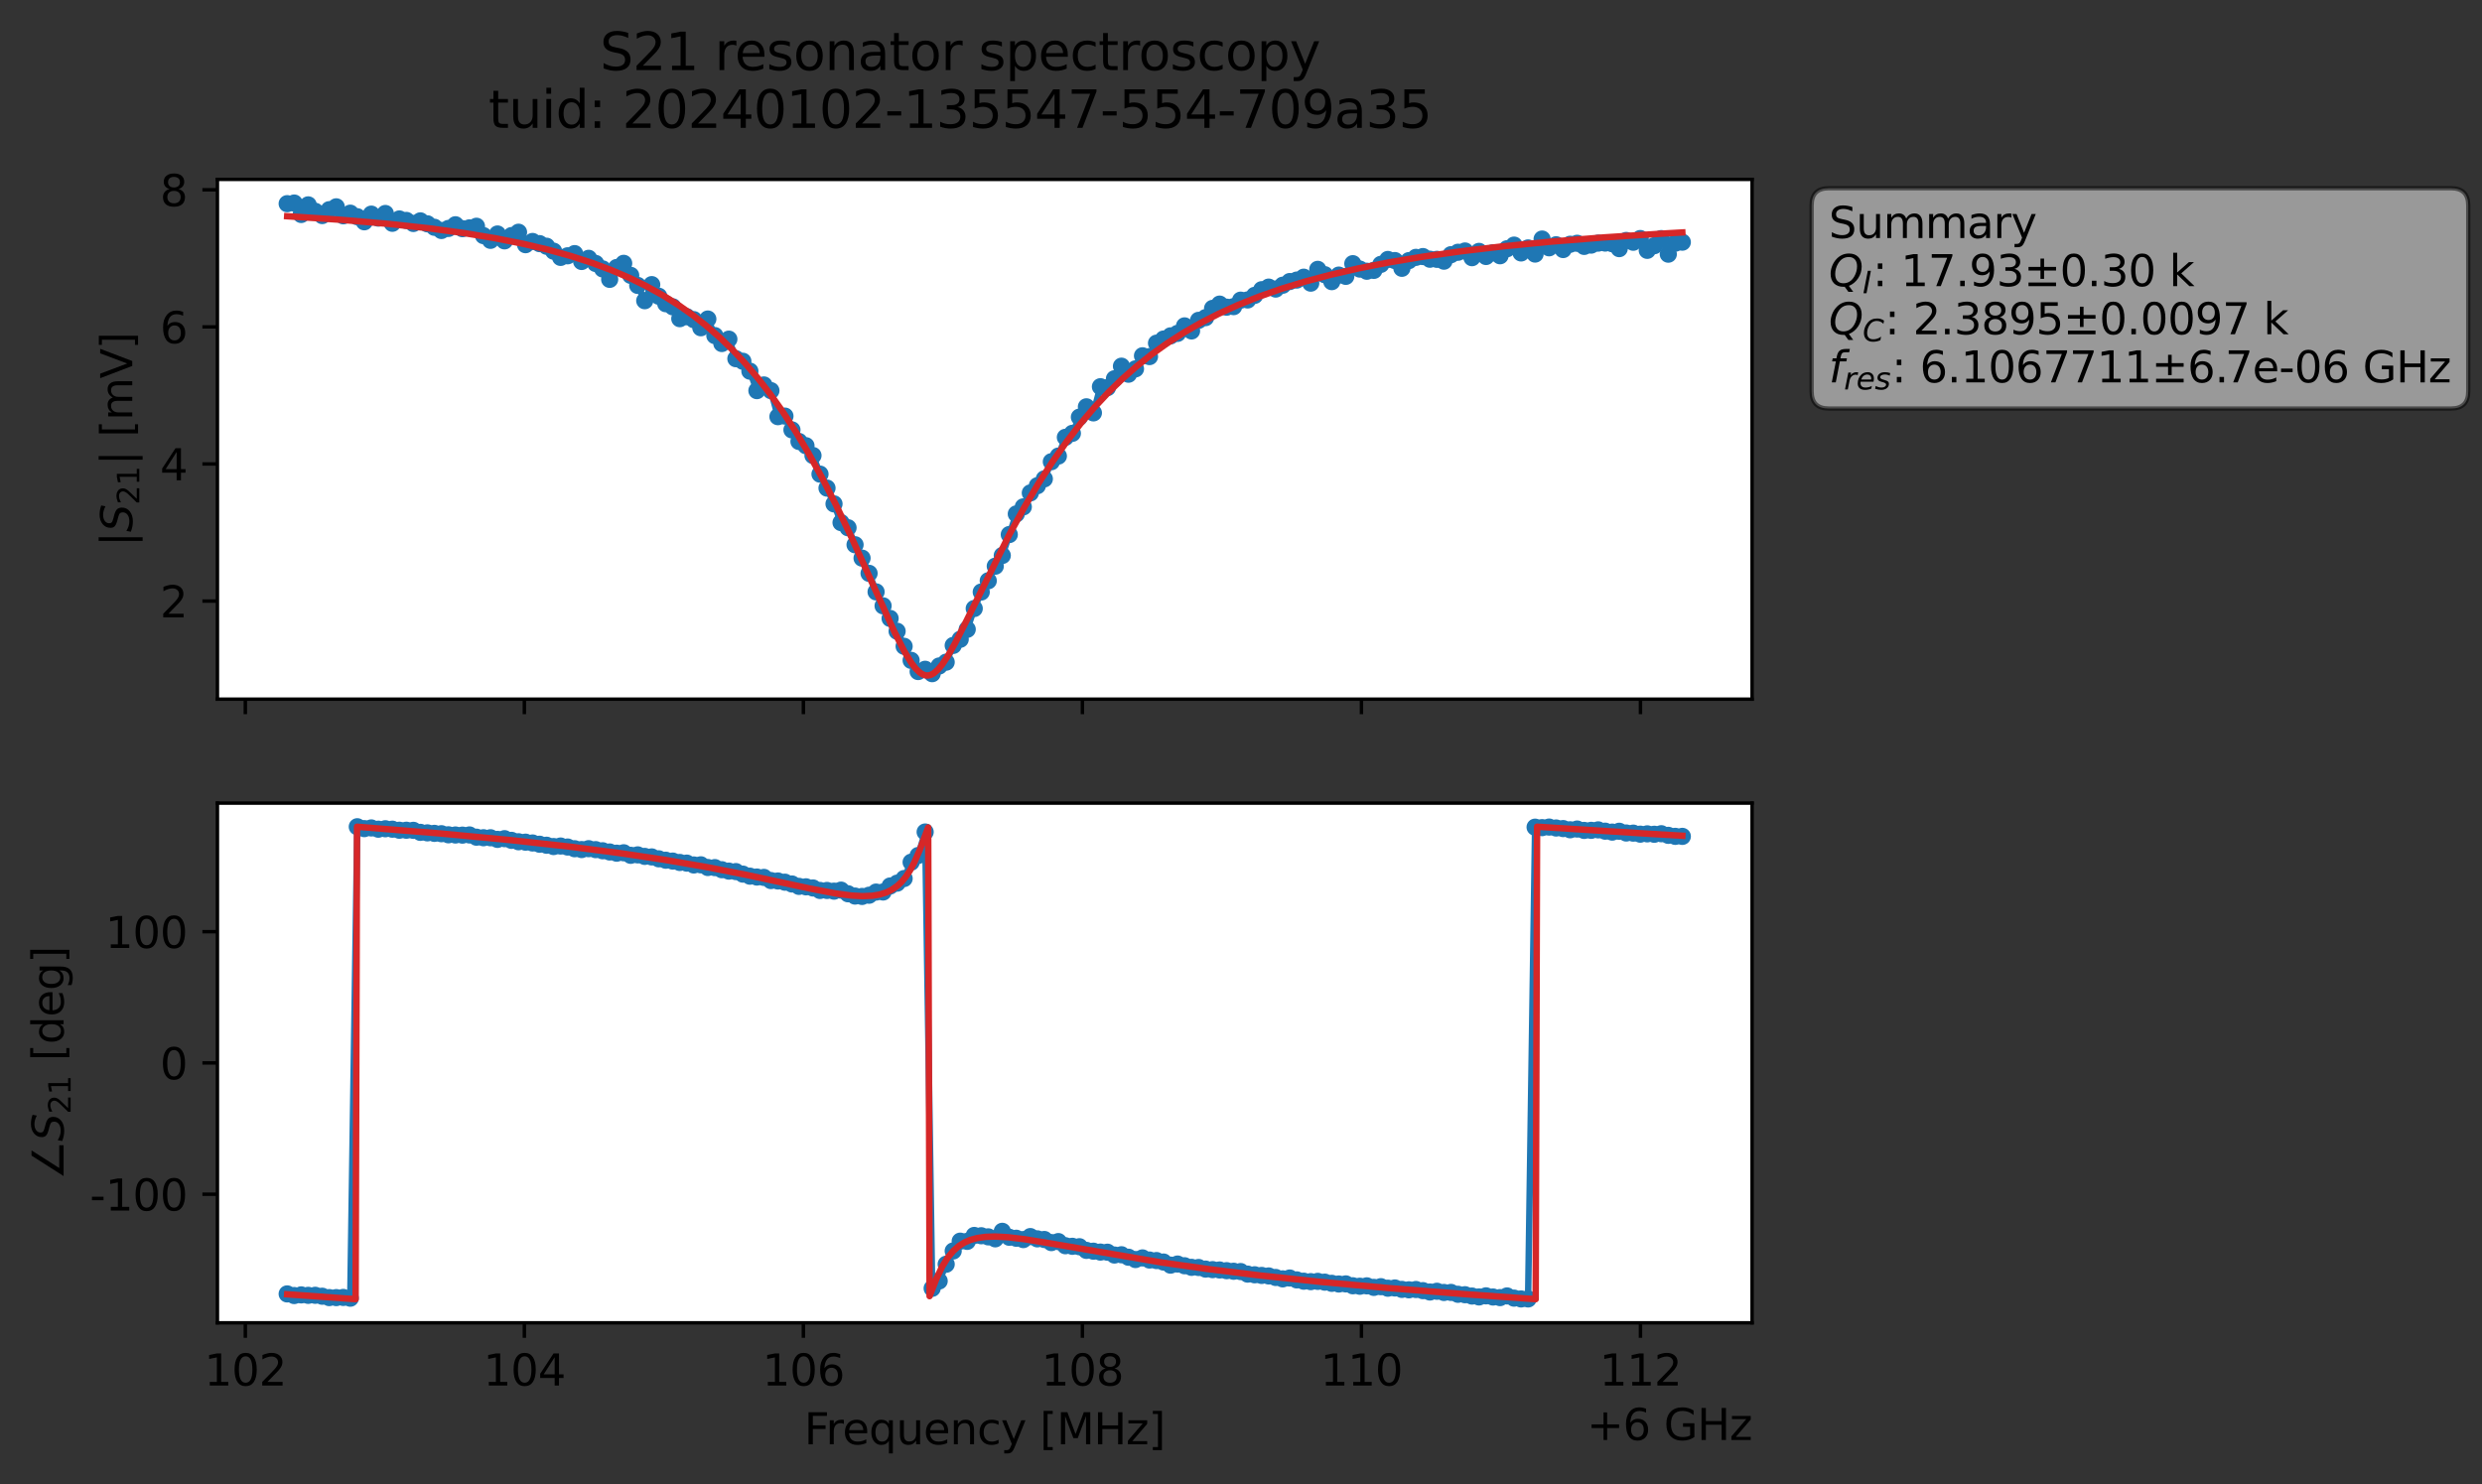 <?xml version="1.0" encoding="utf-8" standalone="no"?>
<!DOCTYPE svg PUBLIC "-//W3C//DTD SVG 1.1//EN"
  "http://www.w3.org/Graphics/SVG/1.1/DTD/svg11.dtd">
<svg xmlns:xlink="http://www.w3.org/1999/xlink" width="577.571pt" height="345.428pt" viewBox="0 0 577.571 345.428" xmlns="http://www.w3.org/2000/svg" version="1.1">
 <rect x="0" y="0" width="577.571" height="345.428" fill="#333333" stroke="none"/>
 <defs>
  <style type="text/css">*{stroke-linejoin: round; stroke-linecap: butt}</style>
 </defs>
 <g id="figure_1">
  <g id="patch_1">
   <path d="M 0 345.428 
L 577.571 345.428 
L 577.571 -0 
L 0 -0 
L 0 345.428 
z
" style="fill: none; opacity: 0"/>
  </g>
  <g id="axes_1">
   <g id="patch_2">
    <path d="M 50.595 162.72 
L 407.715 162.72 
L 407.715 41.76 
L 50.595 41.76 
z
" style="fill: #ffffff"/>
   </g>
   <g id="matplotlib.axis_1">
    <g id="xtick_1">
     <g id="line2d_1">
      <defs>
       <path id="m1482a4691f" d="M 0 0 
L 0 3.5 
" style="stroke: #000000; stroke-width: 0.8"/>
      </defs>
      <g>
       <use xlink:href="#m1482a4691f" x="57.088" y="162.72" style="stroke: #000000; stroke-width: 0.8"/>
      </g>
     </g>
    </g>
    <g id="xtick_2">
     <g id="line2d_2">
      <g>
       <use xlink:href="#m1482a4691f" x="122.019" y="162.72" style="stroke: #000000; stroke-width: 0.8"/>
      </g>
     </g>
    </g>
    <g id="xtick_3">
     <g id="line2d_3">
      <g>
       <use xlink:href="#m1482a4691f" x="186.95" y="162.72" style="stroke: #000000; stroke-width: 0.8"/>
      </g>
     </g>
    </g>
    <g id="xtick_4">
     <g id="line2d_4">
      <g>
       <use xlink:href="#m1482a4691f" x="251.881" y="162.72" style="stroke: #000000; stroke-width: 0.8"/>
      </g>
     </g>
    </g>
    <g id="xtick_5">
     <g id="line2d_5">
      <g>
       <use xlink:href="#m1482a4691f" x="316.812" y="162.72" style="stroke: #000000; stroke-width: 0.8"/>
      </g>
     </g>
    </g>
    <g id="xtick_6">
     <g id="line2d_6">
      <g>
       <use xlink:href="#m1482a4691f" x="381.743" y="162.72" style="stroke: #000000; stroke-width: 0.8"/>
      </g>
     </g>
    </g>
   </g>
   <g id="matplotlib.axis_2">
    <g id="ytick_1">
     <g id="line2d_7">
      <defs>
       <path id="m50bcf42aa0" d="M 0 0 
L -3.5 0 
" style="stroke: #000000; stroke-width: 0.8"/>
      </defs>
      <g>
       <use xlink:href="#m50bcf42aa0" x="50.595" y="139.889" style="stroke: #000000; stroke-width: 0.8"/>
      </g>
     </g>
     <g id="text_1">
      <!-- 2 -->
      <g transform="translate(37.233 143.688) scale(0.1 -0.1)">
       <defs>
        <path id="DejaVuSans-32" d="M 1228 531 
L 3431 531 
L 3431 0 
L 469 0 
L 469 531 
Q 828 903 1448 1529 
Q 2069 2156 2228 2338 
Q 2531 2678 2651 2914 
Q 2772 3150 2772 3378 
Q 2772 3750 2511 3984 
Q 2250 4219 1831 4219 
Q 1534 4219 1204 4116 
Q 875 4013 500 3803 
L 500 4441 
Q 881 4594 1212 4672 
Q 1544 4750 1819 4750 
Q 2544 4750 2975 4387 
Q 3406 4025 3406 3419 
Q 3406 3131 3298 2873 
Q 3191 2616 2906 2266 
Q 2828 2175 2409 1742 
Q 1991 1309 1228 531 
z
" transform="scale(0.016)"/>
       </defs>
       <use xlink:href="#DejaVuSans-32"/>
      </g>
     </g>
    </g>
    <g id="ytick_2">
     <g id="line2d_8">
      <g>
       <use xlink:href="#m50bcf42aa0" x="50.595" y="107.983" style="stroke: #000000; stroke-width: 0.8"/>
      </g>
     </g>
     <g id="text_2">
      <!-- 4 -->
      <g transform="translate(37.233 111.782) scale(0.1 -0.1)">
       <defs>
        <path id="DejaVuSans-34" d="M 2419 4116 
L 825 1625 
L 2419 1625 
L 2419 4116 
z
M 2253 4666 
L 3047 4666 
L 3047 1625 
L 3713 1625 
L 3713 1100 
L 3047 1100 
L 3047 0 
L 2419 0 
L 2419 1100 
L 313 1100 
L 313 1709 
L 2253 4666 
z
" transform="scale(0.016)"/>
       </defs>
       <use xlink:href="#DejaVuSans-34"/>
      </g>
     </g>
    </g>
    <g id="ytick_3">
     <g id="line2d_9">
      <g>
       <use xlink:href="#m50bcf42aa0" x="50.595" y="76.078" style="stroke: #000000; stroke-width: 0.8"/>
      </g>
     </g>
     <g id="text_3">
      <!-- 6 -->
      <g transform="translate(37.233 79.877) scale(0.1 -0.1)">
       <defs>
        <path id="DejaVuSans-36" d="M 2113 2584 
Q 1688 2584 1439 2293 
Q 1191 2003 1191 1497 
Q 1191 994 1439 701 
Q 1688 409 2113 409 
Q 2538 409 2786 701 
Q 3034 994 3034 1497 
Q 3034 2003 2786 2293 
Q 2538 2584 2113 2584 
z
M 3366 4563 
L 3366 3988 
Q 3128 4100 2886 4159 
Q 2644 4219 2406 4219 
Q 1781 4219 1451 3797 
Q 1122 3375 1075 2522 
Q 1259 2794 1537 2939 
Q 1816 3084 2150 3084 
Q 2853 3084 3261 2657 
Q 3669 2231 3669 1497 
Q 3669 778 3244 343 
Q 2819 -91 2113 -91 
Q 1303 -91 875 529 
Q 447 1150 447 2328 
Q 447 3434 972 4092 
Q 1497 4750 2381 4750 
Q 2619 4750 2861 4703 
Q 3103 4656 3366 4563 
z
" transform="scale(0.016)"/>
       </defs>
       <use xlink:href="#DejaVuSans-36"/>
      </g>
     </g>
    </g>
    <g id="ytick_4">
     <g id="line2d_10">
      <g>
       <use xlink:href="#m50bcf42aa0" x="50.595" y="44.173" style="stroke: #000000; stroke-width: 0.8"/>
      </g>
     </g>
     <g id="text_4">
      <!-- 8 -->
      <g transform="translate(37.233 47.972) scale(0.1 -0.1)">
       <defs>
        <path id="DejaVuSans-38" d="M 2034 2216 
Q 1584 2216 1326 1975 
Q 1069 1734 1069 1313 
Q 1069 891 1326 650 
Q 1584 409 2034 409 
Q 2484 409 2743 651 
Q 3003 894 3003 1313 
Q 3003 1734 2745 1975 
Q 2488 2216 2034 2216 
z
M 1403 2484 
Q 997 2584 770 2862 
Q 544 3141 544 3541 
Q 544 4100 942 4425 
Q 1341 4750 2034 4750 
Q 2731 4750 3128 4425 
Q 3525 4100 3525 3541 
Q 3525 3141 3298 2862 
Q 3072 2584 2669 2484 
Q 3125 2378 3379 2068 
Q 3634 1759 3634 1313 
Q 3634 634 3220 271 
Q 2806 -91 2034 -91 
Q 1263 -91 848 271 
Q 434 634 434 1313 
Q 434 1759 690 2068 
Q 947 2378 1403 2484 
z
M 1172 3481 
Q 1172 3119 1398 2916 
Q 1625 2713 2034 2713 
Q 2441 2713 2670 2916 
Q 2900 3119 2900 3481 
Q 2900 3844 2670 4047 
Q 2441 4250 2034 4250 
Q 1625 4250 1398 4047 
Q 1172 3844 1172 3481 
z
" transform="scale(0.016)"/>
       </defs>
       <use xlink:href="#DejaVuSans-38"/>
      </g>
     </g>
    </g>
    <g id="text_5">
     <!-- $|S_{21}|$ [mV] -->
     <g transform="translate(30.833 127.19) rotate(-90) scale(0.1 -0.1)">
      <defs>
       <path id="DejaVuSans-7c" d="M 1344 4891 
L 1344 -1509 
L 813 -1509 
L 813 4891 
L 1344 4891 
z
" transform="scale(0.016)"/>
       <path id="DejaVuSans-Oblique-53" d="M 3859 4513 
L 3738 3897 
Q 3422 4066 3111 4152 
Q 2800 4238 2509 4238 
Q 1944 4238 1609 3991 
Q 1275 3744 1275 3334 
Q 1275 3109 1398 2989 
Q 1522 2869 2034 2731 
L 2413 2638 
Q 3053 2472 3303 2217 
Q 3553 1963 3553 1503 
Q 3553 797 2998 353 
Q 2444 -91 1538 -91 
Q 1166 -91 791 -17 
Q 416 56 38 206 
L 166 856 
Q 513 641 861 531 
Q 1209 422 1556 422 
Q 2147 422 2503 684 
Q 2859 947 2859 1369 
Q 2859 1650 2717 1795 
Q 2575 1941 2106 2059 
L 1728 2156 
Q 1081 2325 845 2545 
Q 609 2766 609 3163 
Q 609 3859 1145 4304 
Q 1681 4750 2541 4750 
Q 2875 4750 3203 4690 
Q 3531 4631 3859 4513 
z
" transform="scale(0.016)"/>
       <path id="DejaVuSans-31" d="M 794 531 
L 1825 531 
L 1825 4091 
L 703 3866 
L 703 4441 
L 1819 4666 
L 2450 4666 
L 2450 531 
L 3481 531 
L 3481 0 
L 794 0 
L 794 531 
z
" transform="scale(0.016)"/>
       <path id="DejaVuSans-20" transform="scale(0.016)"/>
       <path id="DejaVuSans-5b" d="M 550 4863 
L 1875 4863 
L 1875 4416 
L 1125 4416 
L 1125 -397 
L 1875 -397 
L 1875 -844 
L 550 -844 
L 550 4863 
z
" transform="scale(0.016)"/>
       <path id="DejaVuSans-6d" d="M 3328 2828 
Q 3544 3216 3844 3400 
Q 4144 3584 4550 3584 
Q 5097 3584 5394 3201 
Q 5691 2819 5691 2113 
L 5691 0 
L 5113 0 
L 5113 2094 
Q 5113 2597 4934 2840 
Q 4756 3084 4391 3084 
Q 3944 3084 3684 2787 
Q 3425 2491 3425 1978 
L 3425 0 
L 2847 0 
L 2847 2094 
Q 2847 2600 2669 2842 
Q 2491 3084 2119 3084 
Q 1678 3084 1418 2786 
Q 1159 2488 1159 1978 
L 1159 0 
L 581 0 
L 581 3500 
L 1159 3500 
L 1159 2956 
Q 1356 3278 1631 3431 
Q 1906 3584 2284 3584 
Q 2666 3584 2933 3390 
Q 3200 3197 3328 2828 
z
" transform="scale(0.016)"/>
       <path id="DejaVuSans-56" d="M 1831 0 
L 50 4666 
L 709 4666 
L 2188 738 
L 3669 4666 
L 4325 4666 
L 2547 0 
L 1831 0 
z
" transform="scale(0.016)"/>
       <path id="DejaVuSans-5d" d="M 1947 4863 
L 1947 -844 
L 622 -844 
L 622 -397 
L 1369 -397 
L 1369 4416 
L 622 4416 
L 622 4863 
L 1947 4863 
z
" transform="scale(0.016)"/>
      </defs>
      <use xlink:href="#DejaVuSans-7c" transform="translate(0 0.578)"/>
      <use xlink:href="#DejaVuSans-Oblique-53" transform="translate(33.691 0.578)"/>
      <use xlink:href="#DejaVuSans-32" transform="translate(97.168 -15.828) scale(0.7)"/>
      <use xlink:href="#DejaVuSans-31" transform="translate(141.704 -15.828) scale(0.7)"/>
      <use xlink:href="#DejaVuSans-7c" transform="translate(188.975 0.578)"/>
      <use xlink:href="#DejaVuSans-20" transform="translate(222.666 0.578)"/>
      <use xlink:href="#DejaVuSans-5b" transform="translate(254.453 0.578)"/>
      <use xlink:href="#DejaVuSans-6d" transform="translate(293.467 0.578)"/>
      <use xlink:href="#DejaVuSans-56" transform="translate(390.879 0.578)"/>
      <use xlink:href="#DejaVuSans-5d" transform="translate(459.287 0.578)"/>
     </g>
    </g>
   </g>
   <g id="line2d_11">
    <path d="M 66.828 47.402 
L 68.459 47.258 
L 70.091 49.918 
L 71.722 47.683 
L 73.354 49.181 
L 74.985 50.171 
L 76.617 48.801 
L 78.248 48.138 
L 79.879 50.225 
L 81.511 49.615 
L 83.142 50.44 
L 84.774 51.62 
L 86.405 49.838 
L 88.037 50.761 
L 89.668 49.686 
L 91.299 51.969 
L 92.931 50.962 
L 94.562 51.304 
L 96.194 52.013 
L 97.825 51.408 
L 101.088 52.897 
L 102.719 53.648 
L 104.351 53.171 
L 105.982 52.313 
L 107.614 53.223 
L 109.245 53.035 
L 110.877 52.661 
L 112.508 54.839 
L 114.14 55.937 
L 115.771 54.461 
L 117.402 56.059 
L 119.034 54.829 
L 120.665 54.049 
L 122.297 56.948 
L 123.928 56.201 
L 127.191 57.312 
L 128.822 58.459 
L 130.454 59.907 
L 132.085 59.535 
L 133.717 59.027 
L 135.348 60.858 
L 136.98 60.122 
L 140.242 62.589 
L 141.874 65.019 
L 143.505 62.259 
L 145.137 61.29 
L 146.768 64.09 
L 148.4 66.428 
L 150.031 69.987 
L 151.662 66.246 
L 153.294 68.947 
L 154.925 70.68 
L 156.557 71.41 
L 158.188 74.166 
L 159.82 73.712 
L 161.451 74.392 
L 163.082 76.281 
L 164.714 74.249 
L 166.345 78.103 
L 167.977 79.952 
L 169.608 78.935 
L 171.24 83.484 
L 172.871 84.083 
L 174.502 86.383 
L 176.134 90.914 
L 177.765 89.596 
L 179.397 90.913 
L 181.028 96.975 
L 182.66 96.843 
L 184.291 100.052 
L 185.922 102.747 
L 187.554 103.738 
L 189.185 106.018 
L 190.817 110.348 
L 192.448 113.599 
L 194.08 117.275 
L 195.711 121.63 
L 197.342 122.826 
L 198.974 126.785 
L 200.605 129.904 
L 202.237 133.44 
L 203.868 137.754 
L 205.5 141.005 
L 208.762 146.918 
L 212.025 153.694 
L 213.657 156.294 
L 215.288 155.769 
L 216.92 156.789 
L 218.551 155.002 
L 220.182 154.107 
L 221.814 150.22 
L 223.445 148.788 
L 225.077 146.472 
L 226.708 141.628 
L 228.34 137.787 
L 229.971 135.171 
L 231.602 131.776 
L 233.234 129.287 
L 236.497 119.61 
L 238.128 117.969 
L 239.76 114.726 
L 243.022 111.45 
L 244.654 107.462 
L 246.285 106.144 
L 247.917 101.785 
L 249.548 100.851 
L 251.18 97.087 
L 252.811 94.683 
L 254.442 96.093 
L 256.074 90.005 
L 257.705 90.217 
L 259.337 88.158 
L 260.968 85.226 
L 262.6 87.093 
L 264.231 85.848 
L 265.862 82.806 
L 267.494 82.992 
L 269.125 79.867 
L 270.757 78.912 
L 272.388 78.17 
L 274.02 77.593 
L 275.651 75.846 
L 277.282 77.024 
L 278.914 74.558 
L 280.545 73.921 
L 282.177 71.772 
L 283.808 70.78 
L 285.44 71.494 
L 287.071 71.363 
L 288.703 69.861 
L 290.334 69.808 
L 291.965 68.745 
L 293.597 67.427 
L 295.228 66.823 
L 296.86 67.276 
L 300.123 65.529 
L 301.754 65.189 
L 303.385 64.515 
L 305.017 65.9 
L 306.648 62.69 
L 308.28 63.934 
L 309.911 65.55 
L 311.543 64.027 
L 313.174 64.32 
L 314.805 61.369 
L 316.437 62.627 
L 318.068 63.128 
L 319.7 62.93 
L 321.331 61.528 
L 322.963 60.389 
L 324.594 60.644 
L 326.225 62.446 
L 327.857 60.657 
L 329.488 59.9 
L 331.12 59.713 
L 332.751 60.333 
L 334.383 60.357 
L 336.014 60.787 
L 337.645 59.279 
L 339.277 58.713 
L 340.908 58.414 
L 342.54 59.972 
L 344.171 58.509 
L 345.803 59.695 
L 347.434 58.832 
L 349.065 59.523 
L 350.697 57.893 
L 352.328 57.049 
L 353.96 58.871 
L 355.591 57.705 
L 357.223 59.13 
L 358.854 55.637 
L 360.485 57.671 
L 362.117 56.968 
L 363.748 58.078 
L 365.38 56.848 
L 367.011 56.621 
L 368.643 57.348 
L 370.274 57.045 
L 371.905 56.586 
L 373.537 56.572 
L 375.168 56.72 
L 376.8 57.867 
L 378.431 55.968 
L 380.063 56.379 
L 381.694 55.52 
L 383.325 58.266 
L 384.957 57.183 
L 386.588 55.529 
L 388.22 59.156 
L 389.851 56.598 
L 391.483 56.364 
L 391.483 56.364 
" clip-path="url(#p36f9c84469)" style="fill: none; stroke: #1f77b4; stroke-width: 1.5; stroke-linecap: square"/>
    <defs>
     <path id="m1d4469057a" d="M 0 1.5 
C 0.398 1.5 0.779 1.342 1.061 1.061 
C 1.342 0.779 1.5 0.398 1.5 0 
C 1.5 -0.398 1.342 -0.779 1.061 -1.061 
C 0.779 -1.342 0.398 -1.5 0 -1.5 
C -0.398 -1.5 -0.779 -1.342 -1.061 -1.061 
C -1.342 -0.779 -1.5 -0.398 -1.5 0 
C -1.5 0.398 -1.342 0.779 -1.061 1.061 
C -0.779 1.342 -0.398 1.5 0 1.5 
z
" style="stroke: #1f77b4"/>
    </defs>
    <g clip-path="url(#p36f9c84469)">
     <use xlink:href="#m1d4469057a" x="66.828" y="47.402" style="fill: #1f77b4; stroke: #1f77b4"/>
     <use xlink:href="#m1d4469057a" x="68.459" y="47.258" style="fill: #1f77b4; stroke: #1f77b4"/>
     <use xlink:href="#m1d4469057a" x="70.091" y="49.918" style="fill: #1f77b4; stroke: #1f77b4"/>
     <use xlink:href="#m1d4469057a" x="71.722" y="47.683" style="fill: #1f77b4; stroke: #1f77b4"/>
     <use xlink:href="#m1d4469057a" x="73.354" y="49.181" style="fill: #1f77b4; stroke: #1f77b4"/>
     <use xlink:href="#m1d4469057a" x="74.985" y="50.171" style="fill: #1f77b4; stroke: #1f77b4"/>
     <use xlink:href="#m1d4469057a" x="76.617" y="48.801" style="fill: #1f77b4; stroke: #1f77b4"/>
     <use xlink:href="#m1d4469057a" x="78.248" y="48.138" style="fill: #1f77b4; stroke: #1f77b4"/>
     <use xlink:href="#m1d4469057a" x="79.879" y="50.225" style="fill: #1f77b4; stroke: #1f77b4"/>
     <use xlink:href="#m1d4469057a" x="81.511" y="49.615" style="fill: #1f77b4; stroke: #1f77b4"/>
     <use xlink:href="#m1d4469057a" x="83.142" y="50.44" style="fill: #1f77b4; stroke: #1f77b4"/>
     <use xlink:href="#m1d4469057a" x="84.774" y="51.62" style="fill: #1f77b4; stroke: #1f77b4"/>
     <use xlink:href="#m1d4469057a" x="86.405" y="49.838" style="fill: #1f77b4; stroke: #1f77b4"/>
     <use xlink:href="#m1d4469057a" x="88.037" y="50.761" style="fill: #1f77b4; stroke: #1f77b4"/>
     <use xlink:href="#m1d4469057a" x="89.668" y="49.686" style="fill: #1f77b4; stroke: #1f77b4"/>
     <use xlink:href="#m1d4469057a" x="91.299" y="51.969" style="fill: #1f77b4; stroke: #1f77b4"/>
     <use xlink:href="#m1d4469057a" x="92.931" y="50.962" style="fill: #1f77b4; stroke: #1f77b4"/>
     <use xlink:href="#m1d4469057a" x="94.562" y="51.304" style="fill: #1f77b4; stroke: #1f77b4"/>
     <use xlink:href="#m1d4469057a" x="96.194" y="52.013" style="fill: #1f77b4; stroke: #1f77b4"/>
     <use xlink:href="#m1d4469057a" x="97.825" y="51.408" style="fill: #1f77b4; stroke: #1f77b4"/>
     <use xlink:href="#m1d4469057a" x="99.457" y="52.095" style="fill: #1f77b4; stroke: #1f77b4"/>
     <use xlink:href="#m1d4469057a" x="101.088" y="52.897" style="fill: #1f77b4; stroke: #1f77b4"/>
     <use xlink:href="#m1d4469057a" x="102.719" y="53.648" style="fill: #1f77b4; stroke: #1f77b4"/>
     <use xlink:href="#m1d4469057a" x="104.351" y="53.171" style="fill: #1f77b4; stroke: #1f77b4"/>
     <use xlink:href="#m1d4469057a" x="105.982" y="52.313" style="fill: #1f77b4; stroke: #1f77b4"/>
     <use xlink:href="#m1d4469057a" x="107.614" y="53.223" style="fill: #1f77b4; stroke: #1f77b4"/>
     <use xlink:href="#m1d4469057a" x="109.245" y="53.035" style="fill: #1f77b4; stroke: #1f77b4"/>
     <use xlink:href="#m1d4469057a" x="110.877" y="52.661" style="fill: #1f77b4; stroke: #1f77b4"/>
     <use xlink:href="#m1d4469057a" x="112.508" y="54.839" style="fill: #1f77b4; stroke: #1f77b4"/>
     <use xlink:href="#m1d4469057a" x="114.14" y="55.937" style="fill: #1f77b4; stroke: #1f77b4"/>
     <use xlink:href="#m1d4469057a" x="115.771" y="54.461" style="fill: #1f77b4; stroke: #1f77b4"/>
     <use xlink:href="#m1d4469057a" x="117.402" y="56.059" style="fill: #1f77b4; stroke: #1f77b4"/>
     <use xlink:href="#m1d4469057a" x="119.034" y="54.829" style="fill: #1f77b4; stroke: #1f77b4"/>
     <use xlink:href="#m1d4469057a" x="120.665" y="54.049" style="fill: #1f77b4; stroke: #1f77b4"/>
     <use xlink:href="#m1d4469057a" x="122.297" y="56.948" style="fill: #1f77b4; stroke: #1f77b4"/>
     <use xlink:href="#m1d4469057a" x="123.928" y="56.201" style="fill: #1f77b4; stroke: #1f77b4"/>
     <use xlink:href="#m1d4469057a" x="125.56" y="56.704" style="fill: #1f77b4; stroke: #1f77b4"/>
     <use xlink:href="#m1d4469057a" x="127.191" y="57.312" style="fill: #1f77b4; stroke: #1f77b4"/>
     <use xlink:href="#m1d4469057a" x="128.822" y="58.459" style="fill: #1f77b4; stroke: #1f77b4"/>
     <use xlink:href="#m1d4469057a" x="130.454" y="59.907" style="fill: #1f77b4; stroke: #1f77b4"/>
     <use xlink:href="#m1d4469057a" x="132.085" y="59.535" style="fill: #1f77b4; stroke: #1f77b4"/>
     <use xlink:href="#m1d4469057a" x="133.717" y="59.027" style="fill: #1f77b4; stroke: #1f77b4"/>
     <use xlink:href="#m1d4469057a" x="135.348" y="60.858" style="fill: #1f77b4; stroke: #1f77b4"/>
     <use xlink:href="#m1d4469057a" x="136.98" y="60.122" style="fill: #1f77b4; stroke: #1f77b4"/>
     <use xlink:href="#m1d4469057a" x="138.611" y="61.32" style="fill: #1f77b4; stroke: #1f77b4"/>
     <use xlink:href="#m1d4469057a" x="140.242" y="62.589" style="fill: #1f77b4; stroke: #1f77b4"/>
     <use xlink:href="#m1d4469057a" x="141.874" y="65.019" style="fill: #1f77b4; stroke: #1f77b4"/>
     <use xlink:href="#m1d4469057a" x="143.505" y="62.259" style="fill: #1f77b4; stroke: #1f77b4"/>
     <use xlink:href="#m1d4469057a" x="145.137" y="61.29" style="fill: #1f77b4; stroke: #1f77b4"/>
     <use xlink:href="#m1d4469057a" x="146.768" y="64.09" style="fill: #1f77b4; stroke: #1f77b4"/>
     <use xlink:href="#m1d4469057a" x="148.4" y="66.428" style="fill: #1f77b4; stroke: #1f77b4"/>
     <use xlink:href="#m1d4469057a" x="150.031" y="69.987" style="fill: #1f77b4; stroke: #1f77b4"/>
     <use xlink:href="#m1d4469057a" x="151.662" y="66.246" style="fill: #1f77b4; stroke: #1f77b4"/>
     <use xlink:href="#m1d4469057a" x="153.294" y="68.947" style="fill: #1f77b4; stroke: #1f77b4"/>
     <use xlink:href="#m1d4469057a" x="154.925" y="70.68" style="fill: #1f77b4; stroke: #1f77b4"/>
     <use xlink:href="#m1d4469057a" x="156.557" y="71.41" style="fill: #1f77b4; stroke: #1f77b4"/>
     <use xlink:href="#m1d4469057a" x="158.188" y="74.166" style="fill: #1f77b4; stroke: #1f77b4"/>
     <use xlink:href="#m1d4469057a" x="159.82" y="73.712" style="fill: #1f77b4; stroke: #1f77b4"/>
     <use xlink:href="#m1d4469057a" x="161.451" y="74.392" style="fill: #1f77b4; stroke: #1f77b4"/>
     <use xlink:href="#m1d4469057a" x="163.082" y="76.281" style="fill: #1f77b4; stroke: #1f77b4"/>
     <use xlink:href="#m1d4469057a" x="164.714" y="74.249" style="fill: #1f77b4; stroke: #1f77b4"/>
     <use xlink:href="#m1d4469057a" x="166.345" y="78.103" style="fill: #1f77b4; stroke: #1f77b4"/>
     <use xlink:href="#m1d4469057a" x="167.977" y="79.952" style="fill: #1f77b4; stroke: #1f77b4"/>
     <use xlink:href="#m1d4469057a" x="169.608" y="78.935" style="fill: #1f77b4; stroke: #1f77b4"/>
     <use xlink:href="#m1d4469057a" x="171.24" y="83.484" style="fill: #1f77b4; stroke: #1f77b4"/>
     <use xlink:href="#m1d4469057a" x="172.871" y="84.083" style="fill: #1f77b4; stroke: #1f77b4"/>
     <use xlink:href="#m1d4469057a" x="174.502" y="86.383" style="fill: #1f77b4; stroke: #1f77b4"/>
     <use xlink:href="#m1d4469057a" x="176.134" y="90.914" style="fill: #1f77b4; stroke: #1f77b4"/>
     <use xlink:href="#m1d4469057a" x="177.765" y="89.596" style="fill: #1f77b4; stroke: #1f77b4"/>
     <use xlink:href="#m1d4469057a" x="179.397" y="90.913" style="fill: #1f77b4; stroke: #1f77b4"/>
     <use xlink:href="#m1d4469057a" x="181.028" y="96.975" style="fill: #1f77b4; stroke: #1f77b4"/>
     <use xlink:href="#m1d4469057a" x="182.66" y="96.843" style="fill: #1f77b4; stroke: #1f77b4"/>
     <use xlink:href="#m1d4469057a" x="184.291" y="100.052" style="fill: #1f77b4; stroke: #1f77b4"/>
     <use xlink:href="#m1d4469057a" x="185.922" y="102.747" style="fill: #1f77b4; stroke: #1f77b4"/>
     <use xlink:href="#m1d4469057a" x="187.554" y="103.738" style="fill: #1f77b4; stroke: #1f77b4"/>
     <use xlink:href="#m1d4469057a" x="189.185" y="106.018" style="fill: #1f77b4; stroke: #1f77b4"/>
     <use xlink:href="#m1d4469057a" x="190.817" y="110.348" style="fill: #1f77b4; stroke: #1f77b4"/>
     <use xlink:href="#m1d4469057a" x="192.448" y="113.599" style="fill: #1f77b4; stroke: #1f77b4"/>
     <use xlink:href="#m1d4469057a" x="194.08" y="117.275" style="fill: #1f77b4; stroke: #1f77b4"/>
     <use xlink:href="#m1d4469057a" x="195.711" y="121.63" style="fill: #1f77b4; stroke: #1f77b4"/>
     <use xlink:href="#m1d4469057a" x="197.342" y="122.826" style="fill: #1f77b4; stroke: #1f77b4"/>
     <use xlink:href="#m1d4469057a" x="198.974" y="126.785" style="fill: #1f77b4; stroke: #1f77b4"/>
     <use xlink:href="#m1d4469057a" x="200.605" y="129.904" style="fill: #1f77b4; stroke: #1f77b4"/>
     <use xlink:href="#m1d4469057a" x="202.237" y="133.44" style="fill: #1f77b4; stroke: #1f77b4"/>
     <use xlink:href="#m1d4469057a" x="203.868" y="137.754" style="fill: #1f77b4; stroke: #1f77b4"/>
     <use xlink:href="#m1d4469057a" x="205.5" y="141.005" style="fill: #1f77b4; stroke: #1f77b4"/>
     <use xlink:href="#m1d4469057a" x="207.131" y="143.935" style="fill: #1f77b4; stroke: #1f77b4"/>
     <use xlink:href="#m1d4469057a" x="208.762" y="146.918" style="fill: #1f77b4; stroke: #1f77b4"/>
     <use xlink:href="#m1d4469057a" x="210.394" y="150.424" style="fill: #1f77b4; stroke: #1f77b4"/>
     <use xlink:href="#m1d4469057a" x="212.025" y="153.694" style="fill: #1f77b4; stroke: #1f77b4"/>
     <use xlink:href="#m1d4469057a" x="213.657" y="156.294" style="fill: #1f77b4; stroke: #1f77b4"/>
     <use xlink:href="#m1d4469057a" x="215.288" y="155.769" style="fill: #1f77b4; stroke: #1f77b4"/>
     <use xlink:href="#m1d4469057a" x="216.92" y="156.789" style="fill: #1f77b4; stroke: #1f77b4"/>
     <use xlink:href="#m1d4469057a" x="218.551" y="155.002" style="fill: #1f77b4; stroke: #1f77b4"/>
     <use xlink:href="#m1d4469057a" x="220.182" y="154.107" style="fill: #1f77b4; stroke: #1f77b4"/>
     <use xlink:href="#m1d4469057a" x="221.814" y="150.22" style="fill: #1f77b4; stroke: #1f77b4"/>
     <use xlink:href="#m1d4469057a" x="223.445" y="148.788" style="fill: #1f77b4; stroke: #1f77b4"/>
     <use xlink:href="#m1d4469057a" x="225.077" y="146.472" style="fill: #1f77b4; stroke: #1f77b4"/>
     <use xlink:href="#m1d4469057a" x="226.708" y="141.628" style="fill: #1f77b4; stroke: #1f77b4"/>
     <use xlink:href="#m1d4469057a" x="228.34" y="137.787" style="fill: #1f77b4; stroke: #1f77b4"/>
     <use xlink:href="#m1d4469057a" x="229.971" y="135.171" style="fill: #1f77b4; stroke: #1f77b4"/>
     <use xlink:href="#m1d4469057a" x="231.602" y="131.776" style="fill: #1f77b4; stroke: #1f77b4"/>
     <use xlink:href="#m1d4469057a" x="233.234" y="129.287" style="fill: #1f77b4; stroke: #1f77b4"/>
     <use xlink:href="#m1d4469057a" x="234.865" y="124.414" style="fill: #1f77b4; stroke: #1f77b4"/>
     <use xlink:href="#m1d4469057a" x="236.497" y="119.61" style="fill: #1f77b4; stroke: #1f77b4"/>
     <use xlink:href="#m1d4469057a" x="238.128" y="117.969" style="fill: #1f77b4; stroke: #1f77b4"/>
     <use xlink:href="#m1d4469057a" x="239.76" y="114.726" style="fill: #1f77b4; stroke: #1f77b4"/>
     <use xlink:href="#m1d4469057a" x="241.391" y="113.048" style="fill: #1f77b4; stroke: #1f77b4"/>
     <use xlink:href="#m1d4469057a" x="243.022" y="111.45" style="fill: #1f77b4; stroke: #1f77b4"/>
     <use xlink:href="#m1d4469057a" x="244.654" y="107.462" style="fill: #1f77b4; stroke: #1f77b4"/>
     <use xlink:href="#m1d4469057a" x="246.285" y="106.144" style="fill: #1f77b4; stroke: #1f77b4"/>
     <use xlink:href="#m1d4469057a" x="247.917" y="101.785" style="fill: #1f77b4; stroke: #1f77b4"/>
     <use xlink:href="#m1d4469057a" x="249.548" y="100.851" style="fill: #1f77b4; stroke: #1f77b4"/>
     <use xlink:href="#m1d4469057a" x="251.18" y="97.087" style="fill: #1f77b4; stroke: #1f77b4"/>
     <use xlink:href="#m1d4469057a" x="252.811" y="94.683" style="fill: #1f77b4; stroke: #1f77b4"/>
     <use xlink:href="#m1d4469057a" x="254.442" y="96.093" style="fill: #1f77b4; stroke: #1f77b4"/>
     <use xlink:href="#m1d4469057a" x="256.074" y="90.005" style="fill: #1f77b4; stroke: #1f77b4"/>
     <use xlink:href="#m1d4469057a" x="257.705" y="90.217" style="fill: #1f77b4; stroke: #1f77b4"/>
     <use xlink:href="#m1d4469057a" x="259.337" y="88.158" style="fill: #1f77b4; stroke: #1f77b4"/>
     <use xlink:href="#m1d4469057a" x="260.968" y="85.226" style="fill: #1f77b4; stroke: #1f77b4"/>
     <use xlink:href="#m1d4469057a" x="262.6" y="87.093" style="fill: #1f77b4; stroke: #1f77b4"/>
     <use xlink:href="#m1d4469057a" x="264.231" y="85.848" style="fill: #1f77b4; stroke: #1f77b4"/>
     <use xlink:href="#m1d4469057a" x="265.862" y="82.806" style="fill: #1f77b4; stroke: #1f77b4"/>
     <use xlink:href="#m1d4469057a" x="267.494" y="82.992" style="fill: #1f77b4; stroke: #1f77b4"/>
     <use xlink:href="#m1d4469057a" x="269.125" y="79.867" style="fill: #1f77b4; stroke: #1f77b4"/>
     <use xlink:href="#m1d4469057a" x="270.757" y="78.912" style="fill: #1f77b4; stroke: #1f77b4"/>
     <use xlink:href="#m1d4469057a" x="272.388" y="78.17" style="fill: #1f77b4; stroke: #1f77b4"/>
     <use xlink:href="#m1d4469057a" x="274.02" y="77.593" style="fill: #1f77b4; stroke: #1f77b4"/>
     <use xlink:href="#m1d4469057a" x="275.651" y="75.846" style="fill: #1f77b4; stroke: #1f77b4"/>
     <use xlink:href="#m1d4469057a" x="277.282" y="77.024" style="fill: #1f77b4; stroke: #1f77b4"/>
     <use xlink:href="#m1d4469057a" x="278.914" y="74.558" style="fill: #1f77b4; stroke: #1f77b4"/>
     <use xlink:href="#m1d4469057a" x="280.545" y="73.921" style="fill: #1f77b4; stroke: #1f77b4"/>
     <use xlink:href="#m1d4469057a" x="282.177" y="71.772" style="fill: #1f77b4; stroke: #1f77b4"/>
     <use xlink:href="#m1d4469057a" x="283.808" y="70.78" style="fill: #1f77b4; stroke: #1f77b4"/>
     <use xlink:href="#m1d4469057a" x="285.44" y="71.494" style="fill: #1f77b4; stroke: #1f77b4"/>
     <use xlink:href="#m1d4469057a" x="287.071" y="71.363" style="fill: #1f77b4; stroke: #1f77b4"/>
     <use xlink:href="#m1d4469057a" x="288.703" y="69.861" style="fill: #1f77b4; stroke: #1f77b4"/>
     <use xlink:href="#m1d4469057a" x="290.334" y="69.808" style="fill: #1f77b4; stroke: #1f77b4"/>
     <use xlink:href="#m1d4469057a" x="291.965" y="68.745" style="fill: #1f77b4; stroke: #1f77b4"/>
     <use xlink:href="#m1d4469057a" x="293.597" y="67.427" style="fill: #1f77b4; stroke: #1f77b4"/>
     <use xlink:href="#m1d4469057a" x="295.228" y="66.823" style="fill: #1f77b4; stroke: #1f77b4"/>
     <use xlink:href="#m1d4469057a" x="296.86" y="67.276" style="fill: #1f77b4; stroke: #1f77b4"/>
     <use xlink:href="#m1d4469057a" x="298.491" y="66.386" style="fill: #1f77b4; stroke: #1f77b4"/>
     <use xlink:href="#m1d4469057a" x="300.123" y="65.529" style="fill: #1f77b4; stroke: #1f77b4"/>
     <use xlink:href="#m1d4469057a" x="301.754" y="65.189" style="fill: #1f77b4; stroke: #1f77b4"/>
     <use xlink:href="#m1d4469057a" x="303.385" y="64.515" style="fill: #1f77b4; stroke: #1f77b4"/>
     <use xlink:href="#m1d4469057a" x="305.017" y="65.9" style="fill: #1f77b4; stroke: #1f77b4"/>
     <use xlink:href="#m1d4469057a" x="306.648" y="62.69" style="fill: #1f77b4; stroke: #1f77b4"/>
     <use xlink:href="#m1d4469057a" x="308.28" y="63.934" style="fill: #1f77b4; stroke: #1f77b4"/>
     <use xlink:href="#m1d4469057a" x="309.911" y="65.55" style="fill: #1f77b4; stroke: #1f77b4"/>
     <use xlink:href="#m1d4469057a" x="311.543" y="64.027" style="fill: #1f77b4; stroke: #1f77b4"/>
     <use xlink:href="#m1d4469057a" x="313.174" y="64.32" style="fill: #1f77b4; stroke: #1f77b4"/>
     <use xlink:href="#m1d4469057a" x="314.805" y="61.369" style="fill: #1f77b4; stroke: #1f77b4"/>
     <use xlink:href="#m1d4469057a" x="316.437" y="62.627" style="fill: #1f77b4; stroke: #1f77b4"/>
     <use xlink:href="#m1d4469057a" x="318.068" y="63.128" style="fill: #1f77b4; stroke: #1f77b4"/>
     <use xlink:href="#m1d4469057a" x="319.7" y="62.93" style="fill: #1f77b4; stroke: #1f77b4"/>
     <use xlink:href="#m1d4469057a" x="321.331" y="61.528" style="fill: #1f77b4; stroke: #1f77b4"/>
     <use xlink:href="#m1d4469057a" x="322.963" y="60.389" style="fill: #1f77b4; stroke: #1f77b4"/>
     <use xlink:href="#m1d4469057a" x="324.594" y="60.644" style="fill: #1f77b4; stroke: #1f77b4"/>
     <use xlink:href="#m1d4469057a" x="326.225" y="62.446" style="fill: #1f77b4; stroke: #1f77b4"/>
     <use xlink:href="#m1d4469057a" x="327.857" y="60.657" style="fill: #1f77b4; stroke: #1f77b4"/>
     <use xlink:href="#m1d4469057a" x="329.488" y="59.9" style="fill: #1f77b4; stroke: #1f77b4"/>
     <use xlink:href="#m1d4469057a" x="331.12" y="59.713" style="fill: #1f77b4; stroke: #1f77b4"/>
     <use xlink:href="#m1d4469057a" x="332.751" y="60.333" style="fill: #1f77b4; stroke: #1f77b4"/>
     <use xlink:href="#m1d4469057a" x="334.383" y="60.357" style="fill: #1f77b4; stroke: #1f77b4"/>
     <use xlink:href="#m1d4469057a" x="336.014" y="60.787" style="fill: #1f77b4; stroke: #1f77b4"/>
     <use xlink:href="#m1d4469057a" x="337.645" y="59.279" style="fill: #1f77b4; stroke: #1f77b4"/>
     <use xlink:href="#m1d4469057a" x="339.277" y="58.713" style="fill: #1f77b4; stroke: #1f77b4"/>
     <use xlink:href="#m1d4469057a" x="340.908" y="58.414" style="fill: #1f77b4; stroke: #1f77b4"/>
     <use xlink:href="#m1d4469057a" x="342.54" y="59.972" style="fill: #1f77b4; stroke: #1f77b4"/>
     <use xlink:href="#m1d4469057a" x="344.171" y="58.509" style="fill: #1f77b4; stroke: #1f77b4"/>
     <use xlink:href="#m1d4469057a" x="345.803" y="59.695" style="fill: #1f77b4; stroke: #1f77b4"/>
     <use xlink:href="#m1d4469057a" x="347.434" y="58.832" style="fill: #1f77b4; stroke: #1f77b4"/>
     <use xlink:href="#m1d4469057a" x="349.065" y="59.523" style="fill: #1f77b4; stroke: #1f77b4"/>
     <use xlink:href="#m1d4469057a" x="350.697" y="57.893" style="fill: #1f77b4; stroke: #1f77b4"/>
     <use xlink:href="#m1d4469057a" x="352.328" y="57.049" style="fill: #1f77b4; stroke: #1f77b4"/>
     <use xlink:href="#m1d4469057a" x="353.96" y="58.871" style="fill: #1f77b4; stroke: #1f77b4"/>
     <use xlink:href="#m1d4469057a" x="355.591" y="57.705" style="fill: #1f77b4; stroke: #1f77b4"/>
     <use xlink:href="#m1d4469057a" x="357.223" y="59.13" style="fill: #1f77b4; stroke: #1f77b4"/>
     <use xlink:href="#m1d4469057a" x="358.854" y="55.637" style="fill: #1f77b4; stroke: #1f77b4"/>
     <use xlink:href="#m1d4469057a" x="360.485" y="57.671" style="fill: #1f77b4; stroke: #1f77b4"/>
     <use xlink:href="#m1d4469057a" x="362.117" y="56.968" style="fill: #1f77b4; stroke: #1f77b4"/>
     <use xlink:href="#m1d4469057a" x="363.748" y="58.078" style="fill: #1f77b4; stroke: #1f77b4"/>
     <use xlink:href="#m1d4469057a" x="365.38" y="56.848" style="fill: #1f77b4; stroke: #1f77b4"/>
     <use xlink:href="#m1d4469057a" x="367.011" y="56.621" style="fill: #1f77b4; stroke: #1f77b4"/>
     <use xlink:href="#m1d4469057a" x="368.643" y="57.348" style="fill: #1f77b4; stroke: #1f77b4"/>
     <use xlink:href="#m1d4469057a" x="370.274" y="57.045" style="fill: #1f77b4; stroke: #1f77b4"/>
     <use xlink:href="#m1d4469057a" x="371.905" y="56.586" style="fill: #1f77b4; stroke: #1f77b4"/>
     <use xlink:href="#m1d4469057a" x="373.537" y="56.572" style="fill: #1f77b4; stroke: #1f77b4"/>
     <use xlink:href="#m1d4469057a" x="375.168" y="56.72" style="fill: #1f77b4; stroke: #1f77b4"/>
     <use xlink:href="#m1d4469057a" x="376.8" y="57.867" style="fill: #1f77b4; stroke: #1f77b4"/>
     <use xlink:href="#m1d4469057a" x="378.431" y="55.968" style="fill: #1f77b4; stroke: #1f77b4"/>
     <use xlink:href="#m1d4469057a" x="380.063" y="56.379" style="fill: #1f77b4; stroke: #1f77b4"/>
     <use xlink:href="#m1d4469057a" x="381.694" y="55.52" style="fill: #1f77b4; stroke: #1f77b4"/>
     <use xlink:href="#m1d4469057a" x="383.325" y="58.266" style="fill: #1f77b4; stroke: #1f77b4"/>
     <use xlink:href="#m1d4469057a" x="384.957" y="57.183" style="fill: #1f77b4; stroke: #1f77b4"/>
     <use xlink:href="#m1d4469057a" x="386.588" y="55.529" style="fill: #1f77b4; stroke: #1f77b4"/>
     <use xlink:href="#m1d4469057a" x="388.22" y="59.156" style="fill: #1f77b4; stroke: #1f77b4"/>
     <use xlink:href="#m1d4469057a" x="389.851" y="56.598" style="fill: #1f77b4; stroke: #1f77b4"/>
     <use xlink:href="#m1d4469057a" x="391.483" y="56.364" style="fill: #1f77b4; stroke: #1f77b4"/>
    </g>
   </g>
   <g id="line2d_12">
    <path d="M 66.828 50.327 
L 79.502 51.17 
L 90.552 52.124 
L 99.976 53.157 
L 108.1 54.263 
L 115.25 55.449 
L 121.75 56.745 
L 127.599 58.131 
L 132.799 59.577 
L 137.674 61.153 
L 142.223 62.852 
L 146.448 64.662 
L 150.348 66.565 
L 154.248 68.726 
L 157.822 70.966 
L 161.072 73.247 
L 164.322 75.79 
L 167.572 78.626 
L 170.497 81.455 
L 173.421 84.573 
L 176.346 88.003 
L 179.271 91.771 
L 182.196 95.897 
L 185.121 100.4 
L 188.045 105.291 
L 191.295 111.182 
L 194.545 117.536 
L 198.12 125.003 
L 202.994 135.757 
L 208.194 147.179 
L 210.469 151.641 
L 212.094 154.31 
L 213.069 155.585 
L 214.044 156.533 
L 214.694 156.951 
L 215.344 157.181 
L 215.994 157.213 
L 216.644 157.049 
L 217.294 156.695 
L 218.268 155.844 
L 219.243 154.669 
L 220.543 152.715 
L 222.168 149.853 
L 224.768 144.749 
L 234.842 124.475 
L 238.417 117.969 
L 241.667 112.499 
L 244.917 107.462 
L 248.167 102.849 
L 251.416 98.641 
L 254.666 94.813 
L 257.916 91.336 
L 261.166 88.181 
L 264.416 85.319 
L 267.99 82.475 
L 271.565 79.917 
L 275.465 77.416 
L 279.365 75.181 
L 283.589 73.023 
L 288.139 70.964 
L 293.014 69.021 
L 298.213 67.204 
L 303.738 65.518 
L 309.588 63.964 
L 316.087 62.471 
L 323.237 61.062 
L 331.036 59.752 
L 339.811 58.507 
L 349.56 57.351 
L 360.61 56.266 
L 373.284 55.25 
L 387.908 54.305 
L 391.483 54.104 
L 391.483 54.104 
" clip-path="url(#p36f9c84469)" style="fill: none; stroke: #d62728; stroke-width: 1.5; stroke-linecap: square"/>
   </g>
   <g id="patch_3">
    <path d="M 50.595 162.72 
L 50.595 41.76 
" style="fill: none; stroke: #000000; stroke-width: 0.8; stroke-linejoin: miter; stroke-linecap: square"/>
   </g>
   <g id="patch_4">
    <path d="M 407.715 162.72 
L 407.715 41.76 
" style="fill: none; stroke: #000000; stroke-width: 0.8; stroke-linejoin: miter; stroke-linecap: square"/>
   </g>
   <g id="patch_5">
    <path d="M 50.595 162.72 
L 407.715 162.72 
" style="fill: none; stroke: #000000; stroke-width: 0.8; stroke-linejoin: miter; stroke-linecap: square"/>
   </g>
   <g id="patch_6">
    <path d="M 50.595 41.76 
L 407.715 41.76 
" style="fill: none; stroke: #000000; stroke-width: 0.8; stroke-linejoin: miter; stroke-linecap: square"/>
   </g>
   <g id="text_6">
    <g id="patch_7">
     <path d="M 425.571 95.08 
L 570.371 95.08 
Q 574.371 95.08 574.371 91.08 
L 574.371 47.808 
Q 574.371 43.808 570.371 43.808 
L 425.571 43.808 
Q 421.571 43.808 421.571 47.808 
L 421.571 91.08 
Q 421.571 95.08 425.571 95.08 
z
" style="fill: #ffffff; opacity: 0.5; stroke: #000000; stroke-linejoin: miter"/>
    </g>
    <!-- Summary -->
    <g transform="translate(425.571 55.406) scale(0.1 -0.1)">
     <defs>
      <path id="DejaVuSans-53" d="M 3425 4513 
L 3425 3897 
Q 3066 4069 2747 4153 
Q 2428 4238 2131 4238 
Q 1616 4238 1336 4038 
Q 1056 3838 1056 3469 
Q 1056 3159 1242 3001 
Q 1428 2844 1947 2747 
L 2328 2669 
Q 3034 2534 3370 2195 
Q 3706 1856 3706 1288 
Q 3706 609 3251 259 
Q 2797 -91 1919 -91 
Q 1588 -91 1214 -16 
Q 841 59 441 206 
L 441 856 
Q 825 641 1194 531 
Q 1563 422 1919 422 
Q 2459 422 2753 634 
Q 3047 847 3047 1241 
Q 3047 1584 2836 1778 
Q 2625 1972 2144 2069 
L 1759 2144 
Q 1053 2284 737 2584 
Q 422 2884 422 3419 
Q 422 4038 858 4394 
Q 1294 4750 2059 4750 
Q 2388 4750 2728 4690 
Q 3069 4631 3425 4513 
z
" transform="scale(0.016)"/>
      <path id="DejaVuSans-75" d="M 544 1381 
L 544 3500 
L 1119 3500 
L 1119 1403 
Q 1119 906 1312 657 
Q 1506 409 1894 409 
Q 2359 409 2629 706 
Q 2900 1003 2900 1516 
L 2900 3500 
L 3475 3500 
L 3475 0 
L 2900 0 
L 2900 538 
Q 2691 219 2414 64 
Q 2138 -91 1772 -91 
Q 1169 -91 856 284 
Q 544 659 544 1381 
z
M 1991 3584 
L 1991 3584 
z
" transform="scale(0.016)"/>
      <path id="DejaVuSans-61" d="M 2194 1759 
Q 1497 1759 1228 1600 
Q 959 1441 959 1056 
Q 959 750 1161 570 
Q 1363 391 1709 391 
Q 2188 391 2477 730 
Q 2766 1069 2766 1631 
L 2766 1759 
L 2194 1759 
z
M 3341 1997 
L 3341 0 
L 2766 0 
L 2766 531 
Q 2569 213 2275 61 
Q 1981 -91 1556 -91 
Q 1019 -91 701 211 
Q 384 513 384 1019 
Q 384 1609 779 1909 
Q 1175 2209 1959 2209 
L 2766 2209 
L 2766 2266 
Q 2766 2663 2505 2880 
Q 2244 3097 1772 3097 
Q 1472 3097 1187 3025 
Q 903 2953 641 2809 
L 641 3341 
Q 956 3463 1253 3523 
Q 1550 3584 1831 3584 
Q 2591 3584 2966 3190 
Q 3341 2797 3341 1997 
z
" transform="scale(0.016)"/>
      <path id="DejaVuSans-72" d="M 2631 2963 
Q 2534 3019 2420 3045 
Q 2306 3072 2169 3072 
Q 1681 3072 1420 2755 
Q 1159 2438 1159 1844 
L 1159 0 
L 581 0 
L 581 3500 
L 1159 3500 
L 1159 2956 
Q 1341 3275 1631 3429 
Q 1922 3584 2338 3584 
Q 2397 3584 2469 3576 
Q 2541 3569 2628 3553 
L 2631 2963 
z
" transform="scale(0.016)"/>
      <path id="DejaVuSans-79" d="M 2059 -325 
Q 1816 -950 1584 -1140 
Q 1353 -1331 966 -1331 
L 506 -1331 
L 506 -850 
L 844 -850 
Q 1081 -850 1212 -737 
Q 1344 -625 1503 -206 
L 1606 56 
L 191 3500 
L 800 3500 
L 1894 763 
L 2988 3500 
L 3597 3500 
L 2059 -325 
z
" transform="scale(0.016)"/>
     </defs>
     <use xlink:href="#DejaVuSans-53"/>
     <use xlink:href="#DejaVuSans-75" x="63.477"/>
     <use xlink:href="#DejaVuSans-6d" x="126.855"/>
     <use xlink:href="#DejaVuSans-6d" x="224.268"/>
     <use xlink:href="#DejaVuSans-61" x="321.68"/>
     <use xlink:href="#DejaVuSans-72" x="382.959"/>
     <use xlink:href="#DejaVuSans-79" x="424.072"/>
    </g>
    <!-- $Q_I$: 17.93$\pm$0.30 k -->
    <g transform="translate(425.571 66.604) scale(0.1 -0.1)">
     <defs>
      <path id="DejaVuSans-Oblique-51" d="M 2309 -84 
Q 2275 -88 2237 -89 
Q 2200 -91 2125 -91 
Q 1250 -91 756 411 
Q 263 913 263 1797 
Q 263 2319 452 2844 
Q 641 3369 978 3788 
Q 1369 4269 1858 4509 
Q 2347 4750 2938 4750 
Q 3794 4750 4287 4245 
Q 4781 3741 4781 2869 
Q 4781 1928 4265 1147 
Q 3750 366 2919 44 
L 3553 -825 
L 2847 -825 
L 2309 -84 
z
M 2919 4238 
Q 2400 4238 2003 3986 
Q 1606 3734 1313 3219 
Q 1125 2891 1026 2522 
Q 928 2153 928 1778 
Q 928 1128 1239 775 
Q 1550 422 2119 422 
Q 2631 422 3032 676 
Q 3434 931 3719 1434 
Q 3909 1772 4009 2142 
Q 4109 2513 4109 2881 
Q 4109 3528 3796 3883 
Q 3484 4238 2919 4238 
z
" transform="scale(0.016)"/>
      <path id="DejaVuSans-Oblique-49" d="M 1081 4666 
L 1716 4666 
L 806 0 
L 172 0 
L 1081 4666 
z
" transform="scale(0.016)"/>
      <path id="DejaVuSans-3a" d="M 750 794 
L 1409 794 
L 1409 0 
L 750 0 
L 750 794 
z
M 750 3309 
L 1409 3309 
L 1409 2516 
L 750 2516 
L 750 3309 
z
" transform="scale(0.016)"/>
      <path id="DejaVuSans-37" d="M 525 4666 
L 3525 4666 
L 3525 4397 
L 1831 0 
L 1172 0 
L 2766 4134 
L 525 4134 
L 525 4666 
z
" transform="scale(0.016)"/>
      <path id="DejaVuSans-2e" d="M 684 794 
L 1344 794 
L 1344 0 
L 684 0 
L 684 794 
z
" transform="scale(0.016)"/>
      <path id="DejaVuSans-39" d="M 703 97 
L 703 672 
Q 941 559 1184 500 
Q 1428 441 1663 441 
Q 2288 441 2617 861 
Q 2947 1281 2994 2138 
Q 2813 1869 2534 1725 
Q 2256 1581 1919 1581 
Q 1219 1581 811 2004 
Q 403 2428 403 3163 
Q 403 3881 828 4315 
Q 1253 4750 1959 4750 
Q 2769 4750 3195 4129 
Q 3622 3509 3622 2328 
Q 3622 1225 3098 567 
Q 2575 -91 1691 -91 
Q 1453 -91 1209 -44 
Q 966 3 703 97 
z
M 1959 2075 
Q 2384 2075 2632 2365 
Q 2881 2656 2881 3163 
Q 2881 3666 2632 3958 
Q 2384 4250 1959 4250 
Q 1534 4250 1286 3958 
Q 1038 3666 1038 3163 
Q 1038 2656 1286 2365 
Q 1534 2075 1959 2075 
z
" transform="scale(0.016)"/>
      <path id="DejaVuSans-33" d="M 2597 2516 
Q 3050 2419 3304 2112 
Q 3559 1806 3559 1356 
Q 3559 666 3084 287 
Q 2609 -91 1734 -91 
Q 1441 -91 1130 -33 
Q 819 25 488 141 
L 488 750 
Q 750 597 1062 519 
Q 1375 441 1716 441 
Q 2309 441 2620 675 
Q 2931 909 2931 1356 
Q 2931 1769 2642 2001 
Q 2353 2234 1838 2234 
L 1294 2234 
L 1294 2753 
L 1863 2753 
Q 2328 2753 2575 2939 
Q 2822 3125 2822 3475 
Q 2822 3834 2567 4026 
Q 2313 4219 1838 4219 
Q 1578 4219 1281 4162 
Q 984 4106 628 3988 
L 628 4550 
Q 988 4650 1302 4700 
Q 1616 4750 1894 4750 
Q 2613 4750 3031 4423 
Q 3450 4097 3450 3541 
Q 3450 3153 3228 2886 
Q 3006 2619 2597 2516 
z
" transform="scale(0.016)"/>
      <path id="DejaVuSans-b1" d="M 2944 4013 
L 2944 2803 
L 4684 2803 
L 4684 2272 
L 2944 2272 
L 2944 1063 
L 2419 1063 
L 2419 2272 
L 678 2272 
L 678 2803 
L 2419 2803 
L 2419 4013 
L 2944 4013 
z
M 678 531 
L 4684 531 
L 4684 0 
L 678 0 
L 678 531 
z
" transform="scale(0.016)"/>
      <path id="DejaVuSans-30" d="M 2034 4250 
Q 1547 4250 1301 3770 
Q 1056 3291 1056 2328 
Q 1056 1369 1301 889 
Q 1547 409 2034 409 
Q 2525 409 2770 889 
Q 3016 1369 3016 2328 
Q 3016 3291 2770 3770 
Q 2525 4250 2034 4250 
z
M 2034 4750 
Q 2819 4750 3233 4129 
Q 3647 3509 3647 2328 
Q 3647 1150 3233 529 
Q 2819 -91 2034 -91 
Q 1250 -91 836 529 
Q 422 1150 422 2328 
Q 422 3509 836 4129 
Q 1250 4750 2034 4750 
z
" transform="scale(0.016)"/>
      <path id="DejaVuSans-6b" d="M 581 4863 
L 1159 4863 
L 1159 1991 
L 2875 3500 
L 3609 3500 
L 1753 1863 
L 3688 0 
L 2938 0 
L 1159 1709 
L 1159 0 
L 581 0 
L 581 4863 
z
" transform="scale(0.016)"/>
     </defs>
     <use xlink:href="#DejaVuSans-Oblique-51" transform="translate(0 0.016)"/>
     <use xlink:href="#DejaVuSans-Oblique-49" transform="translate(78.711 -16.391) scale(0.7)"/>
     <use xlink:href="#DejaVuSans-3a" transform="translate(102.09 0.016)"/>
     <use xlink:href="#DejaVuSans-20" transform="translate(135.781 0.016)"/>
     <use xlink:href="#DejaVuSans-31" transform="translate(167.568 0.016)"/>
     <use xlink:href="#DejaVuSans-37" transform="translate(231.191 0.016)"/>
     <use xlink:href="#DejaVuSans-2e" transform="translate(294.814 0.016)"/>
     <use xlink:href="#DejaVuSans-39" transform="translate(326.602 0.016)"/>
     <use xlink:href="#DejaVuSans-33" transform="translate(390.225 0.016)"/>
     <use xlink:href="#DejaVuSans-b1" transform="translate(453.848 0.016)"/>
     <use xlink:href="#DejaVuSans-30" transform="translate(537.637 0.016)"/>
     <use xlink:href="#DejaVuSans-2e" transform="translate(601.26 0.016)"/>
     <use xlink:href="#DejaVuSans-33" transform="translate(633.047 0.016)"/>
     <use xlink:href="#DejaVuSans-30" transform="translate(696.67 0.016)"/>
     <use xlink:href="#DejaVuSans-20" transform="translate(760.293 0.016)"/>
     <use xlink:href="#DejaVuSans-6b" transform="translate(792.08 0.016)"/>
    </g>
    <!-- $Q_C$: 2.3895$\pm$0.0097 k -->
    <g transform="translate(425.571 77.802) scale(0.1 -0.1)">
     <defs>
      <path id="DejaVuSans-Oblique-43" d="M 4447 4306 
L 4319 3641 
Q 4019 3944 3683 4091 
Q 3347 4238 2956 4238 
Q 2422 4238 2017 3981 
Q 1613 3725 1319 3200 
Q 1131 2863 1032 2486 
Q 934 2109 934 1728 
Q 934 1091 1264 756 
Q 1594 422 2222 422 
Q 2656 422 3056 561 
Q 3456 700 3834 978 
L 3688 231 
Q 3316 72 2936 -9 
Q 2556 -91 2175 -91 
Q 1278 -91 773 396 
Q 269 884 269 1753 
Q 269 2309 461 2846 
Q 653 3384 1013 3828 
Q 1394 4300 1883 4525 
Q 2372 4750 3022 4750 
Q 3422 4750 3780 4639 
Q 4138 4528 4447 4306 
z
" transform="scale(0.016)"/>
      <path id="DejaVuSans-35" d="M 691 4666 
L 3169 4666 
L 3169 4134 
L 1269 4134 
L 1269 2991 
Q 1406 3038 1543 3061 
Q 1681 3084 1819 3084 
Q 2600 3084 3056 2656 
Q 3513 2228 3513 1497 
Q 3513 744 3044 326 
Q 2575 -91 1722 -91 
Q 1428 -91 1123 -41 
Q 819 9 494 109 
L 494 744 
Q 775 591 1075 516 
Q 1375 441 1709 441 
Q 2250 441 2565 725 
Q 2881 1009 2881 1497 
Q 2881 1984 2565 2268 
Q 2250 2553 1709 2553 
Q 1456 2553 1204 2497 
Q 953 2441 691 2322 
L 691 4666 
z
" transform="scale(0.016)"/>
     </defs>
     <use xlink:href="#DejaVuSans-Oblique-51" transform="translate(0 0.016)"/>
     <use xlink:href="#DejaVuSans-Oblique-43" transform="translate(78.711 -16.391) scale(0.7)"/>
     <use xlink:href="#DejaVuSans-3a" transform="translate(130.322 0.016)"/>
     <use xlink:href="#DejaVuSans-20" transform="translate(164.014 0.016)"/>
     <use xlink:href="#DejaVuSans-32" transform="translate(195.801 0.016)"/>
     <use xlink:href="#DejaVuSans-2e" transform="translate(259.424 0.016)"/>
     <use xlink:href="#DejaVuSans-33" transform="translate(291.211 0.016)"/>
     <use xlink:href="#DejaVuSans-38" transform="translate(354.834 0.016)"/>
     <use xlink:href="#DejaVuSans-39" transform="translate(418.457 0.016)"/>
     <use xlink:href="#DejaVuSans-35" transform="translate(482.08 0.016)"/>
     <use xlink:href="#DejaVuSans-b1" transform="translate(545.703 0.016)"/>
     <use xlink:href="#DejaVuSans-30" transform="translate(629.492 0.016)"/>
     <use xlink:href="#DejaVuSans-2e" transform="translate(693.115 0.016)"/>
     <use xlink:href="#DejaVuSans-30" transform="translate(724.902 0.016)"/>
     <use xlink:href="#DejaVuSans-30" transform="translate(788.525 0.016)"/>
     <use xlink:href="#DejaVuSans-39" transform="translate(852.148 0.016)"/>
     <use xlink:href="#DejaVuSans-37" transform="translate(915.771 0.016)"/>
     <use xlink:href="#DejaVuSans-20" transform="translate(979.395 0.016)"/>
     <use xlink:href="#DejaVuSans-6b" transform="translate(1011.182 0.016)"/>
    </g>
    <!-- $f_{res}$: 6.1067711$\pm$6.7e-06 GHz -->
    <g transform="translate(425.571 89) scale(0.1 -0.1)">
     <defs>
      <path id="DejaVuSans-Oblique-66" d="M 3059 4863 
L 2969 4384 
L 2419 4384 
Q 2106 4384 1964 4261 
Q 1822 4138 1753 3809 
L 1691 3500 
L 2638 3500 
L 2553 3053 
L 1606 3053 
L 1013 0 
L 434 0 
L 1031 3053 
L 481 3053 
L 563 3500 
L 1113 3500 
L 1159 3744 
Q 1278 4363 1576 4613 
Q 1875 4863 2516 4863 
L 3059 4863 
z
" transform="scale(0.016)"/>
      <path id="DejaVuSans-Oblique-72" d="M 2853 2969 
Q 2766 3016 2653 3041 
Q 2541 3066 2413 3066 
Q 1953 3066 1609 2717 
Q 1266 2369 1153 1784 
L 800 0 
L 225 0 
L 909 3500 
L 1484 3500 
L 1375 2956 
Q 1603 3259 1920 3421 
Q 2238 3584 2597 3584 
Q 2691 3584 2781 3573 
Q 2872 3563 2963 3538 
L 2853 2969 
z
" transform="scale(0.016)"/>
      <path id="DejaVuSans-Oblique-65" d="M 3078 2063 
Q 3088 2113 3092 2166 
Q 3097 2219 3097 2272 
Q 3097 2653 2873 2875 
Q 2650 3097 2266 3097 
Q 1838 3097 1509 2826 
Q 1181 2556 1013 2059 
L 3078 2063 
z
M 3578 1613 
L 903 1613 
Q 884 1494 878 1425 
Q 872 1356 872 1306 
Q 872 872 1139 634 
Q 1406 397 1894 397 
Q 2269 397 2603 481 
Q 2938 566 3225 728 
L 3116 159 
Q 2806 34 2476 -28 
Q 2147 -91 1806 -91 
Q 1078 -91 686 257 
Q 294 606 294 1247 
Q 294 1794 489 2264 
Q 684 2734 1063 3103 
Q 1306 3334 1642 3459 
Q 1978 3584 2356 3584 
Q 2950 3584 3301 3228 
Q 3653 2872 3653 2272 
Q 3653 2128 3634 1964 
Q 3616 1800 3578 1613 
z
" transform="scale(0.016)"/>
      <path id="DejaVuSans-Oblique-73" d="M 3200 3397 
L 3091 2853 
Q 2863 2978 2609 3040 
Q 2356 3103 2088 3103 
Q 1634 3103 1373 2948 
Q 1113 2794 1113 2528 
Q 1113 2219 1719 2053 
Q 1766 2041 1788 2034 
L 1972 1978 
Q 2547 1819 2739 1644 
Q 2931 1469 2931 1166 
Q 2931 609 2489 259 
Q 2047 -91 1331 -91 
Q 1053 -91 747 -37 
Q 441 16 72 128 
L 184 722 
Q 500 559 806 475 
Q 1113 391 1394 391 
Q 1816 391 2080 572 
Q 2344 753 2344 1031 
Q 2344 1331 1650 1516 
L 1591 1531 
L 1394 1581 
Q 956 1697 753 1886 
Q 550 2075 550 2369 
Q 550 2928 970 3256 
Q 1391 3584 2113 3584 
Q 2397 3584 2667 3537 
Q 2938 3491 3200 3397 
z
" transform="scale(0.016)"/>
      <path id="DejaVuSans-65" d="M 3597 1894 
L 3597 1613 
L 953 1613 
Q 991 1019 1311 708 
Q 1631 397 2203 397 
Q 2534 397 2845 478 
Q 3156 559 3463 722 
L 3463 178 
Q 3153 47 2828 -22 
Q 2503 -91 2169 -91 
Q 1331 -91 842 396 
Q 353 884 353 1716 
Q 353 2575 817 3079 
Q 1281 3584 2069 3584 
Q 2775 3584 3186 3129 
Q 3597 2675 3597 1894 
z
M 3022 2063 
Q 3016 2534 2758 2815 
Q 2500 3097 2075 3097 
Q 1594 3097 1305 2825 
Q 1016 2553 972 2059 
L 3022 2063 
z
" transform="scale(0.016)"/>
      <path id="DejaVuSans-2d" d="M 313 2009 
L 1997 2009 
L 1997 1497 
L 313 1497 
L 313 2009 
z
" transform="scale(0.016)"/>
      <path id="DejaVuSans-47" d="M 3809 666 
L 3809 1919 
L 2778 1919 
L 2778 2438 
L 4434 2438 
L 4434 434 
Q 4069 175 3628 42 
Q 3188 -91 2688 -91 
Q 1594 -91 976 548 
Q 359 1188 359 2328 
Q 359 3472 976 4111 
Q 1594 4750 2688 4750 
Q 3144 4750 3555 4637 
Q 3966 4525 4313 4306 
L 4313 3634 
Q 3963 3931 3569 4081 
Q 3175 4231 2741 4231 
Q 1884 4231 1454 3753 
Q 1025 3275 1025 2328 
Q 1025 1384 1454 906 
Q 1884 428 2741 428 
Q 3075 428 3337 486 
Q 3600 544 3809 666 
z
" transform="scale(0.016)"/>
      <path id="DejaVuSans-48" d="M 628 4666 
L 1259 4666 
L 1259 2753 
L 3553 2753 
L 3553 4666 
L 4184 4666 
L 4184 0 
L 3553 0 
L 3553 2222 
L 1259 2222 
L 1259 0 
L 628 0 
L 628 4666 
z
" transform="scale(0.016)"/>
      <path id="DejaVuSans-7a" d="M 353 3500 
L 3084 3500 
L 3084 2975 
L 922 459 
L 3084 459 
L 3084 0 
L 275 0 
L 275 525 
L 2438 3041 
L 353 3041 
L 353 3500 
z
" transform="scale(0.016)"/>
     </defs>
     <use xlink:href="#DejaVuSans-Oblique-66" transform="translate(0 0.016)"/>
     <use xlink:href="#DejaVuSans-Oblique-72" transform="translate(35.205 -16.391) scale(0.7)"/>
     <use xlink:href="#DejaVuSans-Oblique-65" transform="translate(63.984 -16.391) scale(0.7)"/>
     <use xlink:href="#DejaVuSans-Oblique-73" transform="translate(107.051 -16.391) scale(0.7)"/>
     <use xlink:href="#DejaVuSans-3a" transform="translate(146.255 0.016)"/>
     <use xlink:href="#DejaVuSans-20" transform="translate(179.946 0.016)"/>
     <use xlink:href="#DejaVuSans-36" transform="translate(211.733 0.016)"/>
     <use xlink:href="#DejaVuSans-2e" transform="translate(275.356 0.016)"/>
     <use xlink:href="#DejaVuSans-31" transform="translate(307.144 0.016)"/>
     <use xlink:href="#DejaVuSans-30" transform="translate(370.767 0.016)"/>
     <use xlink:href="#DejaVuSans-36" transform="translate(434.39 0.016)"/>
     <use xlink:href="#DejaVuSans-37" transform="translate(498.013 0.016)"/>
     <use xlink:href="#DejaVuSans-37" transform="translate(559.886 0.016)"/>
     <use xlink:href="#DejaVuSans-31" transform="translate(623.509 0.016)"/>
     <use xlink:href="#DejaVuSans-31" transform="translate(687.132 0.016)"/>
     <use xlink:href="#DejaVuSans-b1" transform="translate(750.755 0.016)"/>
     <use xlink:href="#DejaVuSans-36" transform="translate(834.544 0.016)"/>
     <use xlink:href="#DejaVuSans-2e" transform="translate(898.167 0.016)"/>
     <use xlink:href="#DejaVuSans-37" transform="translate(922.204 0.016)"/>
     <use xlink:href="#DejaVuSans-65" transform="translate(985.827 0.016)"/>
     <use xlink:href="#DejaVuSans-2d" transform="translate(1047.351 0.016)"/>
     <use xlink:href="#DejaVuSans-30" transform="translate(1083.435 0.016)"/>
     <use xlink:href="#DejaVuSans-36" transform="translate(1147.058 0.016)"/>
     <use xlink:href="#DejaVuSans-20" transform="translate(1210.681 0.016)"/>
     <use xlink:href="#DejaVuSans-47" transform="translate(1242.468 0.016)"/>
     <use xlink:href="#DejaVuSans-48" transform="translate(1319.958 0.016)"/>
     <use xlink:href="#DejaVuSans-7a" transform="translate(1395.153 0.016)"/>
    </g>
   </g>
  </g>
  <g id="axes_2">
   <g id="patch_8">
    <path d="M 50.595 307.872 
L 407.715 307.872 
L 407.715 186.912 
L 50.595 186.912 
z
" style="fill: #ffffff"/>
   </g>
   <g id="matplotlib.axis_3">
    <g id="xtick_7">
     <g id="line2d_13">
      <g>
       <use xlink:href="#m1482a4691f" x="57.088" y="307.872" style="stroke: #000000; stroke-width: 0.8"/>
      </g>
     </g>
     <g id="text_7">
      <!-- 102 -->
      <g transform="translate(47.545 322.47) scale(0.1 -0.1)">
       <use xlink:href="#DejaVuSans-31"/>
       <use xlink:href="#DejaVuSans-30" x="63.623"/>
       <use xlink:href="#DejaVuSans-32" x="127.246"/>
      </g>
     </g>
    </g>
    <g id="xtick_8">
     <g id="line2d_14">
      <g>
       <use xlink:href="#m1482a4691f" x="122.019" y="307.872" style="stroke: #000000; stroke-width: 0.8"/>
      </g>
     </g>
     <g id="text_8">
      <!-- 104 -->
      <g transform="translate(112.476 322.47) scale(0.1 -0.1)">
       <use xlink:href="#DejaVuSans-31"/>
       <use xlink:href="#DejaVuSans-30" x="63.623"/>
       <use xlink:href="#DejaVuSans-34" x="127.246"/>
      </g>
     </g>
    </g>
    <g id="xtick_9">
     <g id="line2d_15">
      <g>
       <use xlink:href="#m1482a4691f" x="186.95" y="307.872" style="stroke: #000000; stroke-width: 0.8"/>
      </g>
     </g>
     <g id="text_9">
      <!-- 106 -->
      <g transform="translate(177.406 322.47) scale(0.1 -0.1)">
       <use xlink:href="#DejaVuSans-31"/>
       <use xlink:href="#DejaVuSans-30" x="63.623"/>
       <use xlink:href="#DejaVuSans-36" x="127.246"/>
      </g>
     </g>
    </g>
    <g id="xtick_10">
     <g id="line2d_16">
      <g>
       <use xlink:href="#m1482a4691f" x="251.881" y="307.872" style="stroke: #000000; stroke-width: 0.8"/>
      </g>
     </g>
     <g id="text_10">
      <!-- 108 -->
      <g transform="translate(242.337 322.47) scale(0.1 -0.1)">
       <use xlink:href="#DejaVuSans-31"/>
       <use xlink:href="#DejaVuSans-30" x="63.623"/>
       <use xlink:href="#DejaVuSans-38" x="127.246"/>
      </g>
     </g>
    </g>
    <g id="xtick_11">
     <g id="line2d_17">
      <g>
       <use xlink:href="#m1482a4691f" x="316.812" y="307.872" style="stroke: #000000; stroke-width: 0.8"/>
      </g>
     </g>
     <g id="text_11">
      <!-- 110 -->
      <g transform="translate(307.268 322.47) scale(0.1 -0.1)">
       <use xlink:href="#DejaVuSans-31"/>
       <use xlink:href="#DejaVuSans-31" x="63.623"/>
       <use xlink:href="#DejaVuSans-30" x="127.246"/>
      </g>
     </g>
    </g>
    <g id="xtick_12">
     <g id="line2d_18">
      <g>
       <use xlink:href="#m1482a4691f" x="381.743" y="307.872" style="stroke: #000000; stroke-width: 0.8"/>
      </g>
     </g>
     <g id="text_12">
      <!-- 112 -->
      <g transform="translate(372.199 322.47) scale(0.1 -0.1)">
       <use xlink:href="#DejaVuSans-31"/>
       <use xlink:href="#DejaVuSans-31" x="63.623"/>
       <use xlink:href="#DejaVuSans-32" x="127.246"/>
      </g>
     </g>
    </g>
    <g id="text_13">
     <!-- Frequency [MHz] -->
     <g transform="translate(187.137 336.149) scale(0.1 -0.1)">
      <defs>
       <path id="DejaVuSans-46" d="M 628 4666 
L 3309 4666 
L 3309 4134 
L 1259 4134 
L 1259 2759 
L 3109 2759 
L 3109 2228 
L 1259 2228 
L 1259 0 
L 628 0 
L 628 4666 
z
" transform="scale(0.016)"/>
       <path id="DejaVuSans-71" d="M 947 1747 
Q 947 1113 1208 752 
Q 1469 391 1925 391 
Q 2381 391 2643 752 
Q 2906 1113 2906 1747 
Q 2906 2381 2643 2742 
Q 2381 3103 1925 3103 
Q 1469 3103 1208 2742 
Q 947 2381 947 1747 
z
M 2906 525 
Q 2725 213 2448 61 
Q 2172 -91 1784 -91 
Q 1150 -91 751 415 
Q 353 922 353 1747 
Q 353 2572 751 3078 
Q 1150 3584 1784 3584 
Q 2172 3584 2448 3432 
Q 2725 3281 2906 2969 
L 2906 3500 
L 3481 3500 
L 3481 -1331 
L 2906 -1331 
L 2906 525 
z
" transform="scale(0.016)"/>
       <path id="DejaVuSans-6e" d="M 3513 2113 
L 3513 0 
L 2938 0 
L 2938 2094 
Q 2938 2591 2744 2837 
Q 2550 3084 2163 3084 
Q 1697 3084 1428 2787 
Q 1159 2491 1159 1978 
L 1159 0 
L 581 0 
L 581 3500 
L 1159 3500 
L 1159 2956 
Q 1366 3272 1645 3428 
Q 1925 3584 2291 3584 
Q 2894 3584 3203 3211 
Q 3513 2838 3513 2113 
z
" transform="scale(0.016)"/>
       <path id="DejaVuSans-63" d="M 3122 3366 
L 3122 2828 
Q 2878 2963 2633 3030 
Q 2388 3097 2138 3097 
Q 1578 3097 1268 2742 
Q 959 2388 959 1747 
Q 959 1106 1268 751 
Q 1578 397 2138 397 
Q 2388 397 2633 464 
Q 2878 531 3122 666 
L 3122 134 
Q 2881 22 2623 -34 
Q 2366 -91 2075 -91 
Q 1284 -91 818 406 
Q 353 903 353 1747 
Q 353 2603 823 3093 
Q 1294 3584 2113 3584 
Q 2378 3584 2631 3529 
Q 2884 3475 3122 3366 
z
" transform="scale(0.016)"/>
       <path id="DejaVuSans-4d" d="M 628 4666 
L 1569 4666 
L 2759 1491 
L 3956 4666 
L 4897 4666 
L 4897 0 
L 4281 0 
L 4281 4097 
L 3078 897 
L 2444 897 
L 1241 4097 
L 1241 0 
L 628 0 
L 628 4666 
z
" transform="scale(0.016)"/>
      </defs>
      <use xlink:href="#DejaVuSans-46"/>
      <use xlink:href="#DejaVuSans-72" x="50.27"/>
      <use xlink:href="#DejaVuSans-65" x="89.133"/>
      <use xlink:href="#DejaVuSans-71" x="150.656"/>
      <use xlink:href="#DejaVuSans-75" x="214.133"/>
      <use xlink:href="#DejaVuSans-65" x="277.512"/>
      <use xlink:href="#DejaVuSans-6e" x="339.035"/>
      <use xlink:href="#DejaVuSans-63" x="402.414"/>
      <use xlink:href="#DejaVuSans-79" x="457.395"/>
      <use xlink:href="#DejaVuSans-20" x="516.574"/>
      <use xlink:href="#DejaVuSans-5b" x="548.361"/>
      <use xlink:href="#DejaVuSans-4d" x="587.375"/>
      <use xlink:href="#DejaVuSans-48" x="673.654"/>
      <use xlink:href="#DejaVuSans-7a" x="748.85"/>
      <use xlink:href="#DejaVuSans-5d" x="801.34"/>
     </g>
    </g>
    <g id="text_14">
     <!-- +6 GHz -->
     <g transform="translate(369.278 335.149) scale(0.1 -0.1)">
      <defs>
       <path id="DejaVuSans-2b" d="M 2944 4013 
L 2944 2272 
L 4684 2272 
L 4684 1741 
L 2944 1741 
L 2944 0 
L 2419 0 
L 2419 1741 
L 678 1741 
L 678 2272 
L 2419 2272 
L 2419 4013 
L 2944 4013 
z
" transform="scale(0.016)"/>
      </defs>
      <use xlink:href="#DejaVuSans-2b"/>
      <use xlink:href="#DejaVuSans-36" x="83.789"/>
      <use xlink:href="#DejaVuSans-20" x="147.412"/>
      <use xlink:href="#DejaVuSans-47" x="179.199"/>
      <use xlink:href="#DejaVuSans-48" x="256.689"/>
      <use xlink:href="#DejaVuSans-7a" x="331.885"/>
     </g>
    </g>
   </g>
   <g id="matplotlib.axis_4">
    <g id="ytick_5">
     <g id="line2d_19">
      <g>
       <use xlink:href="#m50bcf42aa0" x="50.595" y="277.941" style="stroke: #000000; stroke-width: 0.8"/>
      </g>
     </g>
     <g id="text_15">
      <!-- -100 -->
      <g transform="translate(20.9 281.74) scale(0.1 -0.1)">
       <use xlink:href="#DejaVuSans-2d"/>
       <use xlink:href="#DejaVuSans-31" x="36.084"/>
       <use xlink:href="#DejaVuSans-30" x="99.707"/>
       <use xlink:href="#DejaVuSans-30" x="163.33"/>
      </g>
     </g>
    </g>
    <g id="ytick_6">
     <g id="line2d_20">
      <g>
       <use xlink:href="#m50bcf42aa0" x="50.595" y="247.39" style="stroke: #000000; stroke-width: 0.8"/>
      </g>
     </g>
     <g id="text_16">
      <!-- 0 -->
      <g transform="translate(37.233 251.189) scale(0.1 -0.1)">
       <use xlink:href="#DejaVuSans-30"/>
      </g>
     </g>
    </g>
    <g id="ytick_7">
     <g id="line2d_21">
      <g>
       <use xlink:href="#m50bcf42aa0" x="50.595" y="216.838" style="stroke: #000000; stroke-width: 0.8"/>
      </g>
     </g>
     <g id="text_17">
      <!-- 100 -->
      <g transform="translate(24.508 220.638) scale(0.1 -0.1)">
       <use xlink:href="#DejaVuSans-31"/>
       <use xlink:href="#DejaVuSans-30" x="63.623"/>
       <use xlink:href="#DejaVuSans-30" x="127.246"/>
      </g>
     </g>
    </g>
    <g id="text_18">
     <!-- $\angle S_{21}$ [deg] -->
     <g transform="translate(14.8 274.592) rotate(-90) scale(0.1 -0.1)">
      <defs>
       <path id="DejaVuSans-2220" d="M 5028 631 
L 5028 0 
L 547 0 
L 3525 4666 
L 4281 4666 
L 1716 631 
L 5028 631 
z
" transform="scale(0.016)"/>
       <path id="DejaVuSans-64" d="M 2906 2969 
L 2906 4863 
L 3481 4863 
L 3481 0 
L 2906 0 
L 2906 525 
Q 2725 213 2448 61 
Q 2172 -91 1784 -91 
Q 1150 -91 751 415 
Q 353 922 353 1747 
Q 353 2572 751 3078 
Q 1150 3584 1784 3584 
Q 2172 3584 2448 3432 
Q 2725 3281 2906 2969 
z
M 947 1747 
Q 947 1113 1208 752 
Q 1469 391 1925 391 
Q 2381 391 2643 752 
Q 2906 1113 2906 1747 
Q 2906 2381 2643 2742 
Q 2381 3103 1925 3103 
Q 1469 3103 1208 2742 
Q 947 2381 947 1747 
z
" transform="scale(0.016)"/>
       <path id="DejaVuSans-67" d="M 2906 1791 
Q 2906 2416 2648 2759 
Q 2391 3103 1925 3103 
Q 1463 3103 1205 2759 
Q 947 2416 947 1791 
Q 947 1169 1205 825 
Q 1463 481 1925 481 
Q 2391 481 2648 825 
Q 2906 1169 2906 1791 
z
M 3481 434 
Q 3481 -459 3084 -895 
Q 2688 -1331 1869 -1331 
Q 1566 -1331 1297 -1286 
Q 1028 -1241 775 -1147 
L 775 -588 
Q 1028 -725 1275 -790 
Q 1522 -856 1778 -856 
Q 2344 -856 2625 -561 
Q 2906 -266 2906 331 
L 2906 616 
Q 2728 306 2450 153 
Q 2172 0 1784 0 
Q 1141 0 747 490 
Q 353 981 353 1791 
Q 353 2603 747 3093 
Q 1141 3584 1784 3584 
Q 2172 3584 2450 3431 
Q 2728 3278 2906 2969 
L 2906 3500 
L 3481 3500 
L 3481 434 
z
" transform="scale(0.016)"/>
      </defs>
      <use xlink:href="#DejaVuSans-2220" transform="translate(0 0.016)"/>
      <use xlink:href="#DejaVuSans-Oblique-53" transform="translate(89.648 0.016)"/>
      <use xlink:href="#DejaVuSans-32" transform="translate(153.125 -16.391) scale(0.7)"/>
      <use xlink:href="#DejaVuSans-31" transform="translate(197.661 -16.391) scale(0.7)"/>
      <use xlink:href="#DejaVuSans-20" transform="translate(244.932 0.016)"/>
      <use xlink:href="#DejaVuSans-5b" transform="translate(276.719 0.016)"/>
      <use xlink:href="#DejaVuSans-64" transform="translate(315.732 0.016)"/>
      <use xlink:href="#DejaVuSans-65" transform="translate(379.209 0.016)"/>
      <use xlink:href="#DejaVuSans-67" transform="translate(440.732 0.016)"/>
      <use xlink:href="#DejaVuSans-5d" transform="translate(504.209 0.016)"/>
     </g>
    </g>
   </g>
   <g id="line2d_22">
    <path d="M 66.828 301.147 
L 68.459 301.526 
L 70.091 301.375 
L 71.722 301.48 
L 73.354 301.469 
L 78.248 302.006 
L 79.879 301.967 
L 81.511 302.142 
L 83.142 192.417 
L 84.774 192.854 
L 86.405 192.696 
L 88.037 192.987 
L 89.668 192.885 
L 91.299 192.986 
L 92.931 193.23 
L 96.194 193.255 
L 97.825 193.724 
L 107.614 194.368 
L 109.245 194.326 
L 110.877 194.845 
L 112.508 194.974 
L 114.14 194.98 
L 115.771 195.36 
L 117.402 195.193 
L 120.665 195.91 
L 123.928 196.196 
L 128.822 197.024 
L 130.454 196.905 
L 132.085 197.137 
L 133.717 197.533 
L 135.348 197.727 
L 136.98 197.52 
L 141.874 198.29 
L 143.505 198.573 
L 145.137 198.475 
L 146.768 199.066 
L 148.4 198.965 
L 150.031 199.317 
L 151.662 199.44 
L 154.925 200.209 
L 156.557 200.411 
L 158.188 200.732 
L 159.82 200.885 
L 161.451 201.314 
L 163.082 201.28 
L 164.714 201.903 
L 166.345 201.928 
L 167.977 202.419 
L 169.608 202.744 
L 171.24 202.855 
L 174.502 203.919 
L 176.134 204.123 
L 177.765 204.207 
L 179.397 204.942 
L 181.028 205.042 
L 182.66 205.323 
L 184.291 205.74 
L 185.922 206.296 
L 187.554 206.4 
L 189.185 206.67 
L 190.817 207.247 
L 192.448 207.248 
L 194.08 207.409 
L 195.711 207.171 
L 197.342 208.018 
L 198.974 208.55 
L 200.605 208.639 
L 202.237 208.356 
L 203.868 207.625 
L 205.5 207.603 
L 207.131 206.208 
L 208.762 205.548 
L 210.394 204.469 
L 212.025 200.67 
L 213.657 199.112 
L 215.288 193.642 
L 216.92 299.847 
L 218.551 298.139 
L 220.182 294.237 
L 221.814 291.151 
L 223.445 288.87 
L 225.077 288.918 
L 226.708 287.54 
L 228.34 287.609 
L 229.971 287.867 
L 231.602 288.326 
L 233.234 286.58 
L 234.865 287.961 
L 238.128 288.503 
L 239.76 287.803 
L 241.391 288.328 
L 243.022 288.479 
L 244.654 289.201 
L 246.285 288.969 
L 247.917 289.93 
L 251.18 290.163 
L 252.811 291.014 
L 256.074 291.413 
L 257.705 291.44 
L 259.337 292.095 
L 260.968 292.033 
L 264.231 293.145 
L 265.862 292.769 
L 267.494 293.259 
L 269.125 293.384 
L 270.757 293.727 
L 272.388 294.45 
L 274.02 294.195 
L 277.282 294.962 
L 278.914 294.996 
L 280.545 295.371 
L 288.703 295.946 
L 290.334 296.538 
L 295.228 296.965 
L 298.491 297.644 
L 300.123 297.447 
L 301.754 297.884 
L 303.385 298.185 
L 305.017 298.29 
L 306.648 298.227 
L 311.543 298.841 
L 313.174 298.816 
L 314.805 299.253 
L 316.437 299.36 
L 318.068 299.271 
L 319.7 299.629 
L 321.331 299.464 
L 322.963 299.816 
L 324.594 299.764 
L 326.225 300.096 
L 327.857 300.194 
L 329.488 300.121 
L 332.751 300.704 
L 334.383 300.532 
L 336.014 300.811 
L 337.645 300.798 
L 339.277 301.234 
L 340.908 301.334 
L 344.171 301.853 
L 345.803 301.597 
L 347.434 301.867 
L 349.065 302.006 
L 350.697 301.619 
L 352.328 302.127 
L 353.96 302.316 
L 355.591 302.317 
L 357.223 192.517 
L 358.854 192.623 
L 360.485 192.494 
L 365.38 193.122 
L 367.011 192.953 
L 368.643 193.273 
L 371.905 193.147 
L 375.168 193.665 
L 376.8 193.468 
L 378.431 193.873 
L 380.063 193.905 
L 381.694 194.144 
L 383.325 194.073 
L 384.957 194.169 
L 386.588 194.041 
L 388.22 194.419 
L 389.851 194.655 
L 391.483 194.659 
L 391.483 194.659 
" clip-path="url(#p6c29dc4a26)" style="fill: none; stroke: #1f77b4; stroke-width: 1.5; stroke-linecap: square"/>
    <g clip-path="url(#p6c29dc4a26)">
     <use xlink:href="#m1d4469057a" x="66.828" y="301.147" style="fill: #1f77b4; stroke: #1f77b4"/>
     <use xlink:href="#m1d4469057a" x="68.459" y="301.526" style="fill: #1f77b4; stroke: #1f77b4"/>
     <use xlink:href="#m1d4469057a" x="70.091" y="301.375" style="fill: #1f77b4; stroke: #1f77b4"/>
     <use xlink:href="#m1d4469057a" x="71.722" y="301.48" style="fill: #1f77b4; stroke: #1f77b4"/>
     <use xlink:href="#m1d4469057a" x="73.354" y="301.469" style="fill: #1f77b4; stroke: #1f77b4"/>
     <use xlink:href="#m1d4469057a" x="74.985" y="301.685" style="fill: #1f77b4; stroke: #1f77b4"/>
     <use xlink:href="#m1d4469057a" x="76.617" y="302.005" style="fill: #1f77b4; stroke: #1f77b4"/>
     <use xlink:href="#m1d4469057a" x="78.248" y="302.006" style="fill: #1f77b4; stroke: #1f77b4"/>
     <use xlink:href="#m1d4469057a" x="79.879" y="301.967" style="fill: #1f77b4; stroke: #1f77b4"/>
     <use xlink:href="#m1d4469057a" x="81.511" y="302.142" style="fill: #1f77b4; stroke: #1f77b4"/>
     <use xlink:href="#m1d4469057a" x="83.142" y="192.417" style="fill: #1f77b4; stroke: #1f77b4"/>
     <use xlink:href="#m1d4469057a" x="84.774" y="192.854" style="fill: #1f77b4; stroke: #1f77b4"/>
     <use xlink:href="#m1d4469057a" x="86.405" y="192.696" style="fill: #1f77b4; stroke: #1f77b4"/>
     <use xlink:href="#m1d4469057a" x="88.037" y="192.987" style="fill: #1f77b4; stroke: #1f77b4"/>
     <use xlink:href="#m1d4469057a" x="89.668" y="192.885" style="fill: #1f77b4; stroke: #1f77b4"/>
     <use xlink:href="#m1d4469057a" x="91.299" y="192.986" style="fill: #1f77b4; stroke: #1f77b4"/>
     <use xlink:href="#m1d4469057a" x="92.931" y="193.23" style="fill: #1f77b4; stroke: #1f77b4"/>
     <use xlink:href="#m1d4469057a" x="94.562" y="193.23" style="fill: #1f77b4; stroke: #1f77b4"/>
     <use xlink:href="#m1d4469057a" x="96.194" y="193.255" style="fill: #1f77b4; stroke: #1f77b4"/>
     <use xlink:href="#m1d4469057a" x="97.825" y="193.724" style="fill: #1f77b4; stroke: #1f77b4"/>
     <use xlink:href="#m1d4469057a" x="99.457" y="193.841" style="fill: #1f77b4; stroke: #1f77b4"/>
     <use xlink:href="#m1d4469057a" x="101.088" y="193.958" style="fill: #1f77b4; stroke: #1f77b4"/>
     <use xlink:href="#m1d4469057a" x="102.719" y="194.039" style="fill: #1f77b4; stroke: #1f77b4"/>
     <use xlink:href="#m1d4469057a" x="104.351" y="194.29" style="fill: #1f77b4; stroke: #1f77b4"/>
     <use xlink:href="#m1d4469057a" x="105.982" y="194.336" style="fill: #1f77b4; stroke: #1f77b4"/>
     <use xlink:href="#m1d4469057a" x="107.614" y="194.368" style="fill: #1f77b4; stroke: #1f77b4"/>
     <use xlink:href="#m1d4469057a" x="109.245" y="194.326" style="fill: #1f77b4; stroke: #1f77b4"/>
     <use xlink:href="#m1d4469057a" x="110.877" y="194.845" style="fill: #1f77b4; stroke: #1f77b4"/>
     <use xlink:href="#m1d4469057a" x="112.508" y="194.974" style="fill: #1f77b4; stroke: #1f77b4"/>
     <use xlink:href="#m1d4469057a" x="114.14" y="194.98" style="fill: #1f77b4; stroke: #1f77b4"/>
     <use xlink:href="#m1d4469057a" x="115.771" y="195.36" style="fill: #1f77b4; stroke: #1f77b4"/>
     <use xlink:href="#m1d4469057a" x="117.402" y="195.193" style="fill: #1f77b4; stroke: #1f77b4"/>
     <use xlink:href="#m1d4469057a" x="119.034" y="195.585" style="fill: #1f77b4; stroke: #1f77b4"/>
     <use xlink:href="#m1d4469057a" x="120.665" y="195.91" style="fill: #1f77b4; stroke: #1f77b4"/>
     <use xlink:href="#m1d4469057a" x="122.297" y="196.007" style="fill: #1f77b4; stroke: #1f77b4"/>
     <use xlink:href="#m1d4469057a" x="123.928" y="196.196" style="fill: #1f77b4; stroke: #1f77b4"/>
     <use xlink:href="#m1d4469057a" x="125.56" y="196.487" style="fill: #1f77b4; stroke: #1f77b4"/>
     <use xlink:href="#m1d4469057a" x="127.191" y="196.72" style="fill: #1f77b4; stroke: #1f77b4"/>
     <use xlink:href="#m1d4469057a" x="128.822" y="197.024" style="fill: #1f77b4; stroke: #1f77b4"/>
     <use xlink:href="#m1d4469057a" x="130.454" y="196.905" style="fill: #1f77b4; stroke: #1f77b4"/>
     <use xlink:href="#m1d4469057a" x="132.085" y="197.137" style="fill: #1f77b4; stroke: #1f77b4"/>
     <use xlink:href="#m1d4469057a" x="133.717" y="197.533" style="fill: #1f77b4; stroke: #1f77b4"/>
     <use xlink:href="#m1d4469057a" x="135.348" y="197.727" style="fill: #1f77b4; stroke: #1f77b4"/>
     <use xlink:href="#m1d4469057a" x="136.98" y="197.52" style="fill: #1f77b4; stroke: #1f77b4"/>
     <use xlink:href="#m1d4469057a" x="138.611" y="197.743" style="fill: #1f77b4; stroke: #1f77b4"/>
     <use xlink:href="#m1d4469057a" x="140.242" y="198.009" style="fill: #1f77b4; stroke: #1f77b4"/>
     <use xlink:href="#m1d4469057a" x="141.874" y="198.29" style="fill: #1f77b4; stroke: #1f77b4"/>
     <use xlink:href="#m1d4469057a" x="143.505" y="198.573" style="fill: #1f77b4; stroke: #1f77b4"/>
     <use xlink:href="#m1d4469057a" x="145.137" y="198.475" style="fill: #1f77b4; stroke: #1f77b4"/>
     <use xlink:href="#m1d4469057a" x="146.768" y="199.066" style="fill: #1f77b4; stroke: #1f77b4"/>
     <use xlink:href="#m1d4469057a" x="148.4" y="198.965" style="fill: #1f77b4; stroke: #1f77b4"/>
     <use xlink:href="#m1d4469057a" x="150.031" y="199.317" style="fill: #1f77b4; stroke: #1f77b4"/>
     <use xlink:href="#m1d4469057a" x="151.662" y="199.44" style="fill: #1f77b4; stroke: #1f77b4"/>
     <use xlink:href="#m1d4469057a" x="153.294" y="199.881" style="fill: #1f77b4; stroke: #1f77b4"/>
     <use xlink:href="#m1d4469057a" x="154.925" y="200.209" style="fill: #1f77b4; stroke: #1f77b4"/>
     <use xlink:href="#m1d4469057a" x="156.557" y="200.411" style="fill: #1f77b4; stroke: #1f77b4"/>
     <use xlink:href="#m1d4469057a" x="158.188" y="200.732" style="fill: #1f77b4; stroke: #1f77b4"/>
     <use xlink:href="#m1d4469057a" x="159.82" y="200.885" style="fill: #1f77b4; stroke: #1f77b4"/>
     <use xlink:href="#m1d4469057a" x="161.451" y="201.314" style="fill: #1f77b4; stroke: #1f77b4"/>
     <use xlink:href="#m1d4469057a" x="163.082" y="201.28" style="fill: #1f77b4; stroke: #1f77b4"/>
     <use xlink:href="#m1d4469057a" x="164.714" y="201.903" style="fill: #1f77b4; stroke: #1f77b4"/>
     <use xlink:href="#m1d4469057a" x="166.345" y="201.928" style="fill: #1f77b4; stroke: #1f77b4"/>
     <use xlink:href="#m1d4469057a" x="167.977" y="202.419" style="fill: #1f77b4; stroke: #1f77b4"/>
     <use xlink:href="#m1d4469057a" x="169.608" y="202.744" style="fill: #1f77b4; stroke: #1f77b4"/>
     <use xlink:href="#m1d4469057a" x="171.24" y="202.855" style="fill: #1f77b4; stroke: #1f77b4"/>
     <use xlink:href="#m1d4469057a" x="172.871" y="203.445" style="fill: #1f77b4; stroke: #1f77b4"/>
     <use xlink:href="#m1d4469057a" x="174.502" y="203.919" style="fill: #1f77b4; stroke: #1f77b4"/>
     <use xlink:href="#m1d4469057a" x="176.134" y="204.123" style="fill: #1f77b4; stroke: #1f77b4"/>
     <use xlink:href="#m1d4469057a" x="177.765" y="204.207" style="fill: #1f77b4; stroke: #1f77b4"/>
     <use xlink:href="#m1d4469057a" x="179.397" y="204.942" style="fill: #1f77b4; stroke: #1f77b4"/>
     <use xlink:href="#m1d4469057a" x="181.028" y="205.042" style="fill: #1f77b4; stroke: #1f77b4"/>
     <use xlink:href="#m1d4469057a" x="182.66" y="205.323" style="fill: #1f77b4; stroke: #1f77b4"/>
     <use xlink:href="#m1d4469057a" x="184.291" y="205.74" style="fill: #1f77b4; stroke: #1f77b4"/>
     <use xlink:href="#m1d4469057a" x="185.922" y="206.296" style="fill: #1f77b4; stroke: #1f77b4"/>
     <use xlink:href="#m1d4469057a" x="187.554" y="206.4" style="fill: #1f77b4; stroke: #1f77b4"/>
     <use xlink:href="#m1d4469057a" x="189.185" y="206.67" style="fill: #1f77b4; stroke: #1f77b4"/>
     <use xlink:href="#m1d4469057a" x="190.817" y="207.247" style="fill: #1f77b4; stroke: #1f77b4"/>
     <use xlink:href="#m1d4469057a" x="192.448" y="207.248" style="fill: #1f77b4; stroke: #1f77b4"/>
     <use xlink:href="#m1d4469057a" x="194.08" y="207.409" style="fill: #1f77b4; stroke: #1f77b4"/>
     <use xlink:href="#m1d4469057a" x="195.711" y="207.171" style="fill: #1f77b4; stroke: #1f77b4"/>
     <use xlink:href="#m1d4469057a" x="197.342" y="208.018" style="fill: #1f77b4; stroke: #1f77b4"/>
     <use xlink:href="#m1d4469057a" x="198.974" y="208.55" style="fill: #1f77b4; stroke: #1f77b4"/>
     <use xlink:href="#m1d4469057a" x="200.605" y="208.639" style="fill: #1f77b4; stroke: #1f77b4"/>
     <use xlink:href="#m1d4469057a" x="202.237" y="208.356" style="fill: #1f77b4; stroke: #1f77b4"/>
     <use xlink:href="#m1d4469057a" x="203.868" y="207.625" style="fill: #1f77b4; stroke: #1f77b4"/>
     <use xlink:href="#m1d4469057a" x="205.5" y="207.603" style="fill: #1f77b4; stroke: #1f77b4"/>
     <use xlink:href="#m1d4469057a" x="207.131" y="206.208" style="fill: #1f77b4; stroke: #1f77b4"/>
     <use xlink:href="#m1d4469057a" x="208.762" y="205.548" style="fill: #1f77b4; stroke: #1f77b4"/>
     <use xlink:href="#m1d4469057a" x="210.394" y="204.469" style="fill: #1f77b4; stroke: #1f77b4"/>
     <use xlink:href="#m1d4469057a" x="212.025" y="200.67" style="fill: #1f77b4; stroke: #1f77b4"/>
     <use xlink:href="#m1d4469057a" x="213.657" y="199.112" style="fill: #1f77b4; stroke: #1f77b4"/>
     <use xlink:href="#m1d4469057a" x="215.288" y="193.642" style="fill: #1f77b4; stroke: #1f77b4"/>
     <use xlink:href="#m1d4469057a" x="216.92" y="299.847" style="fill: #1f77b4; stroke: #1f77b4"/>
     <use xlink:href="#m1d4469057a" x="218.551" y="298.139" style="fill: #1f77b4; stroke: #1f77b4"/>
     <use xlink:href="#m1d4469057a" x="220.182" y="294.237" style="fill: #1f77b4; stroke: #1f77b4"/>
     <use xlink:href="#m1d4469057a" x="221.814" y="291.151" style="fill: #1f77b4; stroke: #1f77b4"/>
     <use xlink:href="#m1d4469057a" x="223.445" y="288.87" style="fill: #1f77b4; stroke: #1f77b4"/>
     <use xlink:href="#m1d4469057a" x="225.077" y="288.918" style="fill: #1f77b4; stroke: #1f77b4"/>
     <use xlink:href="#m1d4469057a" x="226.708" y="287.54" style="fill: #1f77b4; stroke: #1f77b4"/>
     <use xlink:href="#m1d4469057a" x="228.34" y="287.609" style="fill: #1f77b4; stroke: #1f77b4"/>
     <use xlink:href="#m1d4469057a" x="229.971" y="287.867" style="fill: #1f77b4; stroke: #1f77b4"/>
     <use xlink:href="#m1d4469057a" x="231.602" y="288.326" style="fill: #1f77b4; stroke: #1f77b4"/>
     <use xlink:href="#m1d4469057a" x="233.234" y="286.58" style="fill: #1f77b4; stroke: #1f77b4"/>
     <use xlink:href="#m1d4469057a" x="234.865" y="287.961" style="fill: #1f77b4; stroke: #1f77b4"/>
     <use xlink:href="#m1d4469057a" x="236.497" y="288.191" style="fill: #1f77b4; stroke: #1f77b4"/>
     <use xlink:href="#m1d4469057a" x="238.128" y="288.503" style="fill: #1f77b4; stroke: #1f77b4"/>
     <use xlink:href="#m1d4469057a" x="239.76" y="287.803" style="fill: #1f77b4; stroke: #1f77b4"/>
     <use xlink:href="#m1d4469057a" x="241.391" y="288.328" style="fill: #1f77b4; stroke: #1f77b4"/>
     <use xlink:href="#m1d4469057a" x="243.022" y="288.479" style="fill: #1f77b4; stroke: #1f77b4"/>
     <use xlink:href="#m1d4469057a" x="244.654" y="289.201" style="fill: #1f77b4; stroke: #1f77b4"/>
     <use xlink:href="#m1d4469057a" x="246.285" y="288.969" style="fill: #1f77b4; stroke: #1f77b4"/>
     <use xlink:href="#m1d4469057a" x="247.917" y="289.93" style="fill: #1f77b4; stroke: #1f77b4"/>
     <use xlink:href="#m1d4469057a" x="249.548" y="290.066" style="fill: #1f77b4; stroke: #1f77b4"/>
     <use xlink:href="#m1d4469057a" x="251.18" y="290.163" style="fill: #1f77b4; stroke: #1f77b4"/>
     <use xlink:href="#m1d4469057a" x="252.811" y="291.014" style="fill: #1f77b4; stroke: #1f77b4"/>
     <use xlink:href="#m1d4469057a" x="254.442" y="291.203" style="fill: #1f77b4; stroke: #1f77b4"/>
     <use xlink:href="#m1d4469057a" x="256.074" y="291.413" style="fill: #1f77b4; stroke: #1f77b4"/>
     <use xlink:href="#m1d4469057a" x="257.705" y="291.44" style="fill: #1f77b4; stroke: #1f77b4"/>
     <use xlink:href="#m1d4469057a" x="259.337" y="292.095" style="fill: #1f77b4; stroke: #1f77b4"/>
     <use xlink:href="#m1d4469057a" x="260.968" y="292.033" style="fill: #1f77b4; stroke: #1f77b4"/>
     <use xlink:href="#m1d4469057a" x="262.6" y="292.608" style="fill: #1f77b4; stroke: #1f77b4"/>
     <use xlink:href="#m1d4469057a" x="264.231" y="293.145" style="fill: #1f77b4; stroke: #1f77b4"/>
     <use xlink:href="#m1d4469057a" x="265.862" y="292.769" style="fill: #1f77b4; stroke: #1f77b4"/>
     <use xlink:href="#m1d4469057a" x="267.494" y="293.259" style="fill: #1f77b4; stroke: #1f77b4"/>
     <use xlink:href="#m1d4469057a" x="269.125" y="293.384" style="fill: #1f77b4; stroke: #1f77b4"/>
     <use xlink:href="#m1d4469057a" x="270.757" y="293.727" style="fill: #1f77b4; stroke: #1f77b4"/>
     <use xlink:href="#m1d4469057a" x="272.388" y="294.45" style="fill: #1f77b4; stroke: #1f77b4"/>
     <use xlink:href="#m1d4469057a" x="274.02" y="294.195" style="fill: #1f77b4; stroke: #1f77b4"/>
     <use xlink:href="#m1d4469057a" x="275.651" y="294.592" style="fill: #1f77b4; stroke: #1f77b4"/>
     <use xlink:href="#m1d4469057a" x="277.282" y="294.962" style="fill: #1f77b4; stroke: #1f77b4"/>
     <use xlink:href="#m1d4469057a" x="278.914" y="294.996" style="fill: #1f77b4; stroke: #1f77b4"/>
     <use xlink:href="#m1d4469057a" x="280.545" y="295.371" style="fill: #1f77b4; stroke: #1f77b4"/>
     <use xlink:href="#m1d4469057a" x="282.177" y="295.496" style="fill: #1f77b4; stroke: #1f77b4"/>
     <use xlink:href="#m1d4469057a" x="283.808" y="295.575" style="fill: #1f77b4; stroke: #1f77b4"/>
     <use xlink:href="#m1d4469057a" x="285.44" y="295.738" style="fill: #1f77b4; stroke: #1f77b4"/>
     <use xlink:href="#m1d4469057a" x="287.071" y="295.873" style="fill: #1f77b4; stroke: #1f77b4"/>
     <use xlink:href="#m1d4469057a" x="288.703" y="295.946" style="fill: #1f77b4; stroke: #1f77b4"/>
     <use xlink:href="#m1d4469057a" x="290.334" y="296.538" style="fill: #1f77b4; stroke: #1f77b4"/>
     <use xlink:href="#m1d4469057a" x="291.965" y="296.695" style="fill: #1f77b4; stroke: #1f77b4"/>
     <use xlink:href="#m1d4469057a" x="293.597" y="296.846" style="fill: #1f77b4; stroke: #1f77b4"/>
     <use xlink:href="#m1d4469057a" x="295.228" y="296.965" style="fill: #1f77b4; stroke: #1f77b4"/>
     <use xlink:href="#m1d4469057a" x="296.86" y="297.32" style="fill: #1f77b4; stroke: #1f77b4"/>
     <use xlink:href="#m1d4469057a" x="298.491" y="297.644" style="fill: #1f77b4; stroke: #1f77b4"/>
     <use xlink:href="#m1d4469057a" x="300.123" y="297.447" style="fill: #1f77b4; stroke: #1f77b4"/>
     <use xlink:href="#m1d4469057a" x="301.754" y="297.884" style="fill: #1f77b4; stroke: #1f77b4"/>
     <use xlink:href="#m1d4469057a" x="303.385" y="298.185" style="fill: #1f77b4; stroke: #1f77b4"/>
     <use xlink:href="#m1d4469057a" x="305.017" y="298.29" style="fill: #1f77b4; stroke: #1f77b4"/>
     <use xlink:href="#m1d4469057a" x="306.648" y="298.227" style="fill: #1f77b4; stroke: #1f77b4"/>
     <use xlink:href="#m1d4469057a" x="308.28" y="298.409" style="fill: #1f77b4; stroke: #1f77b4"/>
     <use xlink:href="#m1d4469057a" x="309.911" y="298.685" style="fill: #1f77b4; stroke: #1f77b4"/>
     <use xlink:href="#m1d4469057a" x="311.543" y="298.841" style="fill: #1f77b4; stroke: #1f77b4"/>
     <use xlink:href="#m1d4469057a" x="313.174" y="298.816" style="fill: #1f77b4; stroke: #1f77b4"/>
     <use xlink:href="#m1d4469057a" x="314.805" y="299.253" style="fill: #1f77b4; stroke: #1f77b4"/>
     <use xlink:href="#m1d4469057a" x="316.437" y="299.36" style="fill: #1f77b4; stroke: #1f77b4"/>
     <use xlink:href="#m1d4469057a" x="318.068" y="299.271" style="fill: #1f77b4; stroke: #1f77b4"/>
     <use xlink:href="#m1d4469057a" x="319.7" y="299.629" style="fill: #1f77b4; stroke: #1f77b4"/>
     <use xlink:href="#m1d4469057a" x="321.331" y="299.464" style="fill: #1f77b4; stroke: #1f77b4"/>
     <use xlink:href="#m1d4469057a" x="322.963" y="299.816" style="fill: #1f77b4; stroke: #1f77b4"/>
     <use xlink:href="#m1d4469057a" x="324.594" y="299.764" style="fill: #1f77b4; stroke: #1f77b4"/>
     <use xlink:href="#m1d4469057a" x="326.225" y="300.096" style="fill: #1f77b4; stroke: #1f77b4"/>
     <use xlink:href="#m1d4469057a" x="327.857" y="300.194" style="fill: #1f77b4; stroke: #1f77b4"/>
     <use xlink:href="#m1d4469057a" x="329.488" y="300.121" style="fill: #1f77b4; stroke: #1f77b4"/>
     <use xlink:href="#m1d4469057a" x="331.12" y="300.387" style="fill: #1f77b4; stroke: #1f77b4"/>
     <use xlink:href="#m1d4469057a" x="332.751" y="300.704" style="fill: #1f77b4; stroke: #1f77b4"/>
     <use xlink:href="#m1d4469057a" x="334.383" y="300.532" style="fill: #1f77b4; stroke: #1f77b4"/>
     <use xlink:href="#m1d4469057a" x="336.014" y="300.811" style="fill: #1f77b4; stroke: #1f77b4"/>
     <use xlink:href="#m1d4469057a" x="337.645" y="300.798" style="fill: #1f77b4; stroke: #1f77b4"/>
     <use xlink:href="#m1d4469057a" x="339.277" y="301.234" style="fill: #1f77b4; stroke: #1f77b4"/>
     <use xlink:href="#m1d4469057a" x="340.908" y="301.334" style="fill: #1f77b4; stroke: #1f77b4"/>
     <use xlink:href="#m1d4469057a" x="342.54" y="301.644" style="fill: #1f77b4; stroke: #1f77b4"/>
     <use xlink:href="#m1d4469057a" x="344.171" y="301.853" style="fill: #1f77b4; stroke: #1f77b4"/>
     <use xlink:href="#m1d4469057a" x="345.803" y="301.597" style="fill: #1f77b4; stroke: #1f77b4"/>
     <use xlink:href="#m1d4469057a" x="347.434" y="301.867" style="fill: #1f77b4; stroke: #1f77b4"/>
     <use xlink:href="#m1d4469057a" x="349.065" y="302.006" style="fill: #1f77b4; stroke: #1f77b4"/>
     <use xlink:href="#m1d4469057a" x="350.697" y="301.619" style="fill: #1f77b4; stroke: #1f77b4"/>
     <use xlink:href="#m1d4469057a" x="352.328" y="302.127" style="fill: #1f77b4; stroke: #1f77b4"/>
     <use xlink:href="#m1d4469057a" x="353.96" y="302.316" style="fill: #1f77b4; stroke: #1f77b4"/>
     <use xlink:href="#m1d4469057a" x="355.591" y="302.317" style="fill: #1f77b4; stroke: #1f77b4"/>
     <use xlink:href="#m1d4469057a" x="357.223" y="192.517" style="fill: #1f77b4; stroke: #1f77b4"/>
     <use xlink:href="#m1d4469057a" x="358.854" y="192.623" style="fill: #1f77b4; stroke: #1f77b4"/>
     <use xlink:href="#m1d4469057a" x="360.485" y="192.494" style="fill: #1f77b4; stroke: #1f77b4"/>
     <use xlink:href="#m1d4469057a" x="362.117" y="192.708" style="fill: #1f77b4; stroke: #1f77b4"/>
     <use xlink:href="#m1d4469057a" x="363.748" y="192.844" style="fill: #1f77b4; stroke: #1f77b4"/>
     <use xlink:href="#m1d4469057a" x="365.38" y="193.122" style="fill: #1f77b4; stroke: #1f77b4"/>
     <use xlink:href="#m1d4469057a" x="367.011" y="192.953" style="fill: #1f77b4; stroke: #1f77b4"/>
     <use xlink:href="#m1d4469057a" x="368.643" y="193.273" style="fill: #1f77b4; stroke: #1f77b4"/>
     <use xlink:href="#m1d4469057a" x="370.274" y="193.255" style="fill: #1f77b4; stroke: #1f77b4"/>
     <use xlink:href="#m1d4469057a" x="371.905" y="193.147" style="fill: #1f77b4; stroke: #1f77b4"/>
     <use xlink:href="#m1d4469057a" x="373.537" y="193.448" style="fill: #1f77b4; stroke: #1f77b4"/>
     <use xlink:href="#m1d4469057a" x="375.168" y="193.665" style="fill: #1f77b4; stroke: #1f77b4"/>
     <use xlink:href="#m1d4469057a" x="376.8" y="193.468" style="fill: #1f77b4; stroke: #1f77b4"/>
     <use xlink:href="#m1d4469057a" x="378.431" y="193.873" style="fill: #1f77b4; stroke: #1f77b4"/>
     <use xlink:href="#m1d4469057a" x="380.063" y="193.905" style="fill: #1f77b4; stroke: #1f77b4"/>
     <use xlink:href="#m1d4469057a" x="381.694" y="194.144" style="fill: #1f77b4; stroke: #1f77b4"/>
     <use xlink:href="#m1d4469057a" x="383.325" y="194.073" style="fill: #1f77b4; stroke: #1f77b4"/>
     <use xlink:href="#m1d4469057a" x="384.957" y="194.169" style="fill: #1f77b4; stroke: #1f77b4"/>
     <use xlink:href="#m1d4469057a" x="386.588" y="194.041" style="fill: #1f77b4; stroke: #1f77b4"/>
     <use xlink:href="#m1d4469057a" x="388.22" y="194.419" style="fill: #1f77b4; stroke: #1f77b4"/>
     <use xlink:href="#m1d4469057a" x="389.851" y="194.655" style="fill: #1f77b4; stroke: #1f77b4"/>
     <use xlink:href="#m1d4469057a" x="391.483" y="194.659" style="fill: #1f77b4; stroke: #1f77b4"/>
    </g>
   </g>
   <g id="line2d_23">
    <path d="M 66.828 301.237 
L 82.752 302.374 
L 83.077 192.414 
L 102.576 193.993 
L 118.825 195.529 
L 132.474 197.037 
L 144.173 198.546 
L 154.573 200.102 
L 164.322 201.783 
L 173.746 203.631 
L 188.37 206.778 
L 194.545 207.958 
L 198.12 208.431 
L 200.72 208.578 
L 202.994 208.479 
L 204.619 208.212 
L 206.244 207.709 
L 207.544 207.074 
L 208.844 206.157 
L 209.819 205.232 
L 210.794 204.053 
L 211.769 202.574 
L 212.744 200.757 
L 214.044 197.799 
L 215.994 192.575 
L 216.319 301.669 
L 217.944 297.521 
L 219.243 294.804 
L 220.543 292.696 
L 221.843 291.126 
L 223.143 289.984 
L 224.443 289.17 
L 225.743 288.602 
L 227.368 288.148 
L 229.318 287.869 
L 231.593 287.794 
L 234.517 287.949 
L 238.417 288.411 
L 244.267 289.361 
L 270.265 293.825 
L 281.315 295.389 
L 293.339 296.866 
L 306.988 298.314 
L 322.912 299.774 
L 341.761 301.27 
L 357.36 302.373 
L 357.685 192.41 
L 384.008 194.072 
L 391.483 194.511 
L 391.483 194.511 
" clip-path="url(#p6c29dc4a26)" style="fill: none; stroke: #d62728; stroke-width: 1.5; stroke-linecap: square"/>
   </g>
   <g id="patch_9">
    <path d="M 50.595 307.872 
L 50.595 186.912 
" style="fill: none; stroke: #000000; stroke-width: 0.8; stroke-linejoin: miter; stroke-linecap: square"/>
   </g>
   <g id="patch_10">
    <path d="M 407.715 307.872 
L 407.715 186.912 
" style="fill: none; stroke: #000000; stroke-width: 0.8; stroke-linejoin: miter; stroke-linecap: square"/>
   </g>
   <g id="patch_11">
    <path d="M 50.595 307.872 
L 407.715 307.872 
" style="fill: none; stroke: #000000; stroke-width: 0.8; stroke-linejoin: miter; stroke-linecap: square"/>
   </g>
   <g id="patch_12">
    <path d="M 50.595 186.912 
L 407.715 186.912 
" style="fill: none; stroke: #000000; stroke-width: 0.8; stroke-linejoin: miter; stroke-linecap: square"/>
   </g>
  </g>
  <g id="text_19">
   <!-- S21 resonator spectroscopy -->
   <g transform="translate(139.611 16.318) scale(0.12 -0.12)">
    <defs>
     <path id="DejaVuSans-73" d="M 2834 3397 
L 2834 2853 
Q 2591 2978 2328 3040 
Q 2066 3103 1784 3103 
Q 1356 3103 1142 2972 
Q 928 2841 928 2578 
Q 928 2378 1081 2264 
Q 1234 2150 1697 2047 
L 1894 2003 
Q 2506 1872 2764 1633 
Q 3022 1394 3022 966 
Q 3022 478 2636 193 
Q 2250 -91 1575 -91 
Q 1294 -91 989 -36 
Q 684 19 347 128 
L 347 722 
Q 666 556 975 473 
Q 1284 391 1588 391 
Q 1994 391 2212 530 
Q 2431 669 2431 922 
Q 2431 1156 2273 1281 
Q 2116 1406 1581 1522 
L 1381 1569 
Q 847 1681 609 1914 
Q 372 2147 372 2553 
Q 372 3047 722 3315 
Q 1072 3584 1716 3584 
Q 2034 3584 2315 3537 
Q 2597 3491 2834 3397 
z
" transform="scale(0.016)"/>
     <path id="DejaVuSans-6f" d="M 1959 3097 
Q 1497 3097 1228 2736 
Q 959 2375 959 1747 
Q 959 1119 1226 758 
Q 1494 397 1959 397 
Q 2419 397 2687 759 
Q 2956 1122 2956 1747 
Q 2956 2369 2687 2733 
Q 2419 3097 1959 3097 
z
M 1959 3584 
Q 2709 3584 3137 3096 
Q 3566 2609 3566 1747 
Q 3566 888 3137 398 
Q 2709 -91 1959 -91 
Q 1206 -91 779 398 
Q 353 888 353 1747 
Q 353 2609 779 3096 
Q 1206 3584 1959 3584 
z
" transform="scale(0.016)"/>
     <path id="DejaVuSans-74" d="M 1172 4494 
L 1172 3500 
L 2356 3500 
L 2356 3053 
L 1172 3053 
L 1172 1153 
Q 1172 725 1289 603 
Q 1406 481 1766 481 
L 2356 481 
L 2356 0 
L 1766 0 
Q 1100 0 847 248 
Q 594 497 594 1153 
L 594 3053 
L 172 3053 
L 172 3500 
L 594 3500 
L 594 4494 
L 1172 4494 
z
" transform="scale(0.016)"/>
     <path id="DejaVuSans-70" d="M 1159 525 
L 1159 -1331 
L 581 -1331 
L 581 3500 
L 1159 3500 
L 1159 2969 
Q 1341 3281 1617 3432 
Q 1894 3584 2278 3584 
Q 2916 3584 3314 3078 
Q 3713 2572 3713 1747 
Q 3713 922 3314 415 
Q 2916 -91 2278 -91 
Q 1894 -91 1617 61 
Q 1341 213 1159 525 
z
M 3116 1747 
Q 3116 2381 2855 2742 
Q 2594 3103 2138 3103 
Q 1681 3103 1420 2742 
Q 1159 2381 1159 1747 
Q 1159 1113 1420 752 
Q 1681 391 2138 391 
Q 2594 391 2855 752 
Q 3116 1113 3116 1747 
z
" transform="scale(0.016)"/>
    </defs>
    <use xlink:href="#DejaVuSans-53"/>
    <use xlink:href="#DejaVuSans-32" x="63.477"/>
    <use xlink:href="#DejaVuSans-31" x="127.1"/>
    <use xlink:href="#DejaVuSans-20" x="190.723"/>
    <use xlink:href="#DejaVuSans-72" x="222.51"/>
    <use xlink:href="#DejaVuSans-65" x="261.373"/>
    <use xlink:href="#DejaVuSans-73" x="322.896"/>
    <use xlink:href="#DejaVuSans-6f" x="374.996"/>
    <use xlink:href="#DejaVuSans-6e" x="436.178"/>
    <use xlink:href="#DejaVuSans-61" x="499.557"/>
    <use xlink:href="#DejaVuSans-74" x="560.836"/>
    <use xlink:href="#DejaVuSans-6f" x="600.045"/>
    <use xlink:href="#DejaVuSans-72" x="661.227"/>
    <use xlink:href="#DejaVuSans-20" x="702.34"/>
    <use xlink:href="#DejaVuSans-73" x="734.127"/>
    <use xlink:href="#DejaVuSans-70" x="786.227"/>
    <use xlink:href="#DejaVuSans-65" x="849.703"/>
    <use xlink:href="#DejaVuSans-63" x="911.227"/>
    <use xlink:href="#DejaVuSans-74" x="966.207"/>
    <use xlink:href="#DejaVuSans-72" x="1005.416"/>
    <use xlink:href="#DejaVuSans-6f" x="1044.279"/>
    <use xlink:href="#DejaVuSans-73" x="1105.461"/>
    <use xlink:href="#DejaVuSans-63" x="1157.561"/>
    <use xlink:href="#DejaVuSans-6f" x="1212.541"/>
    <use xlink:href="#DejaVuSans-70" x="1273.723"/>
    <use xlink:href="#DejaVuSans-79" x="1337.199"/>
   </g>
   <!-- tuid: 20240102-135547-554-709a35 -->
   <g transform="translate(113.681 29.756) scale(0.12 -0.12)">
    <defs>
     <path id="DejaVuSans-69" d="M 603 3500 
L 1178 3500 
L 1178 0 
L 603 0 
L 603 3500 
z
M 603 4863 
L 1178 4863 
L 1178 4134 
L 603 4134 
L 603 4863 
z
" transform="scale(0.016)"/>
    </defs>
    <use xlink:href="#DejaVuSans-74"/>
    <use xlink:href="#DejaVuSans-75" x="39.209"/>
    <use xlink:href="#DejaVuSans-69" x="102.588"/>
    <use xlink:href="#DejaVuSans-64" x="130.371"/>
    <use xlink:href="#DejaVuSans-3a" x="193.848"/>
    <use xlink:href="#DejaVuSans-20" x="227.539"/>
    <use xlink:href="#DejaVuSans-32" x="259.326"/>
    <use xlink:href="#DejaVuSans-30" x="322.949"/>
    <use xlink:href="#DejaVuSans-32" x="386.572"/>
    <use xlink:href="#DejaVuSans-34" x="450.195"/>
    <use xlink:href="#DejaVuSans-30" x="513.818"/>
    <use xlink:href="#DejaVuSans-31" x="577.441"/>
    <use xlink:href="#DejaVuSans-30" x="641.064"/>
    <use xlink:href="#DejaVuSans-32" x="704.688"/>
    <use xlink:href="#DejaVuSans-2d" x="768.311"/>
    <use xlink:href="#DejaVuSans-31" x="804.395"/>
    <use xlink:href="#DejaVuSans-33" x="868.018"/>
    <use xlink:href="#DejaVuSans-35" x="931.641"/>
    <use xlink:href="#DejaVuSans-35" x="995.264"/>
    <use xlink:href="#DejaVuSans-34" x="1058.887"/>
    <use xlink:href="#DejaVuSans-37" x="1122.51"/>
    <use xlink:href="#DejaVuSans-2d" x="1186.133"/>
    <use xlink:href="#DejaVuSans-35" x="1222.217"/>
    <use xlink:href="#DejaVuSans-35" x="1285.84"/>
    <use xlink:href="#DejaVuSans-34" x="1349.463"/>
    <use xlink:href="#DejaVuSans-2d" x="1413.086"/>
    <use xlink:href="#DejaVuSans-37" x="1449.17"/>
    <use xlink:href="#DejaVuSans-30" x="1512.793"/>
    <use xlink:href="#DejaVuSans-39" x="1576.416"/>
    <use xlink:href="#DejaVuSans-61" x="1640.039"/>
    <use xlink:href="#DejaVuSans-33" x="1701.318"/>
    <use xlink:href="#DejaVuSans-35" x="1764.941"/>
   </g>
  </g>
 </g>
 <defs>
  <clipPath id="p36f9c84469">
   <rect x="50.595" y="41.76" width="357.12" height="120.96"/>
  </clipPath>
  <clipPath id="p6c29dc4a26">
   <rect x="50.595" y="186.912" width="357.12" height="120.96"/>
  </clipPath>
 </defs>
</svg>
